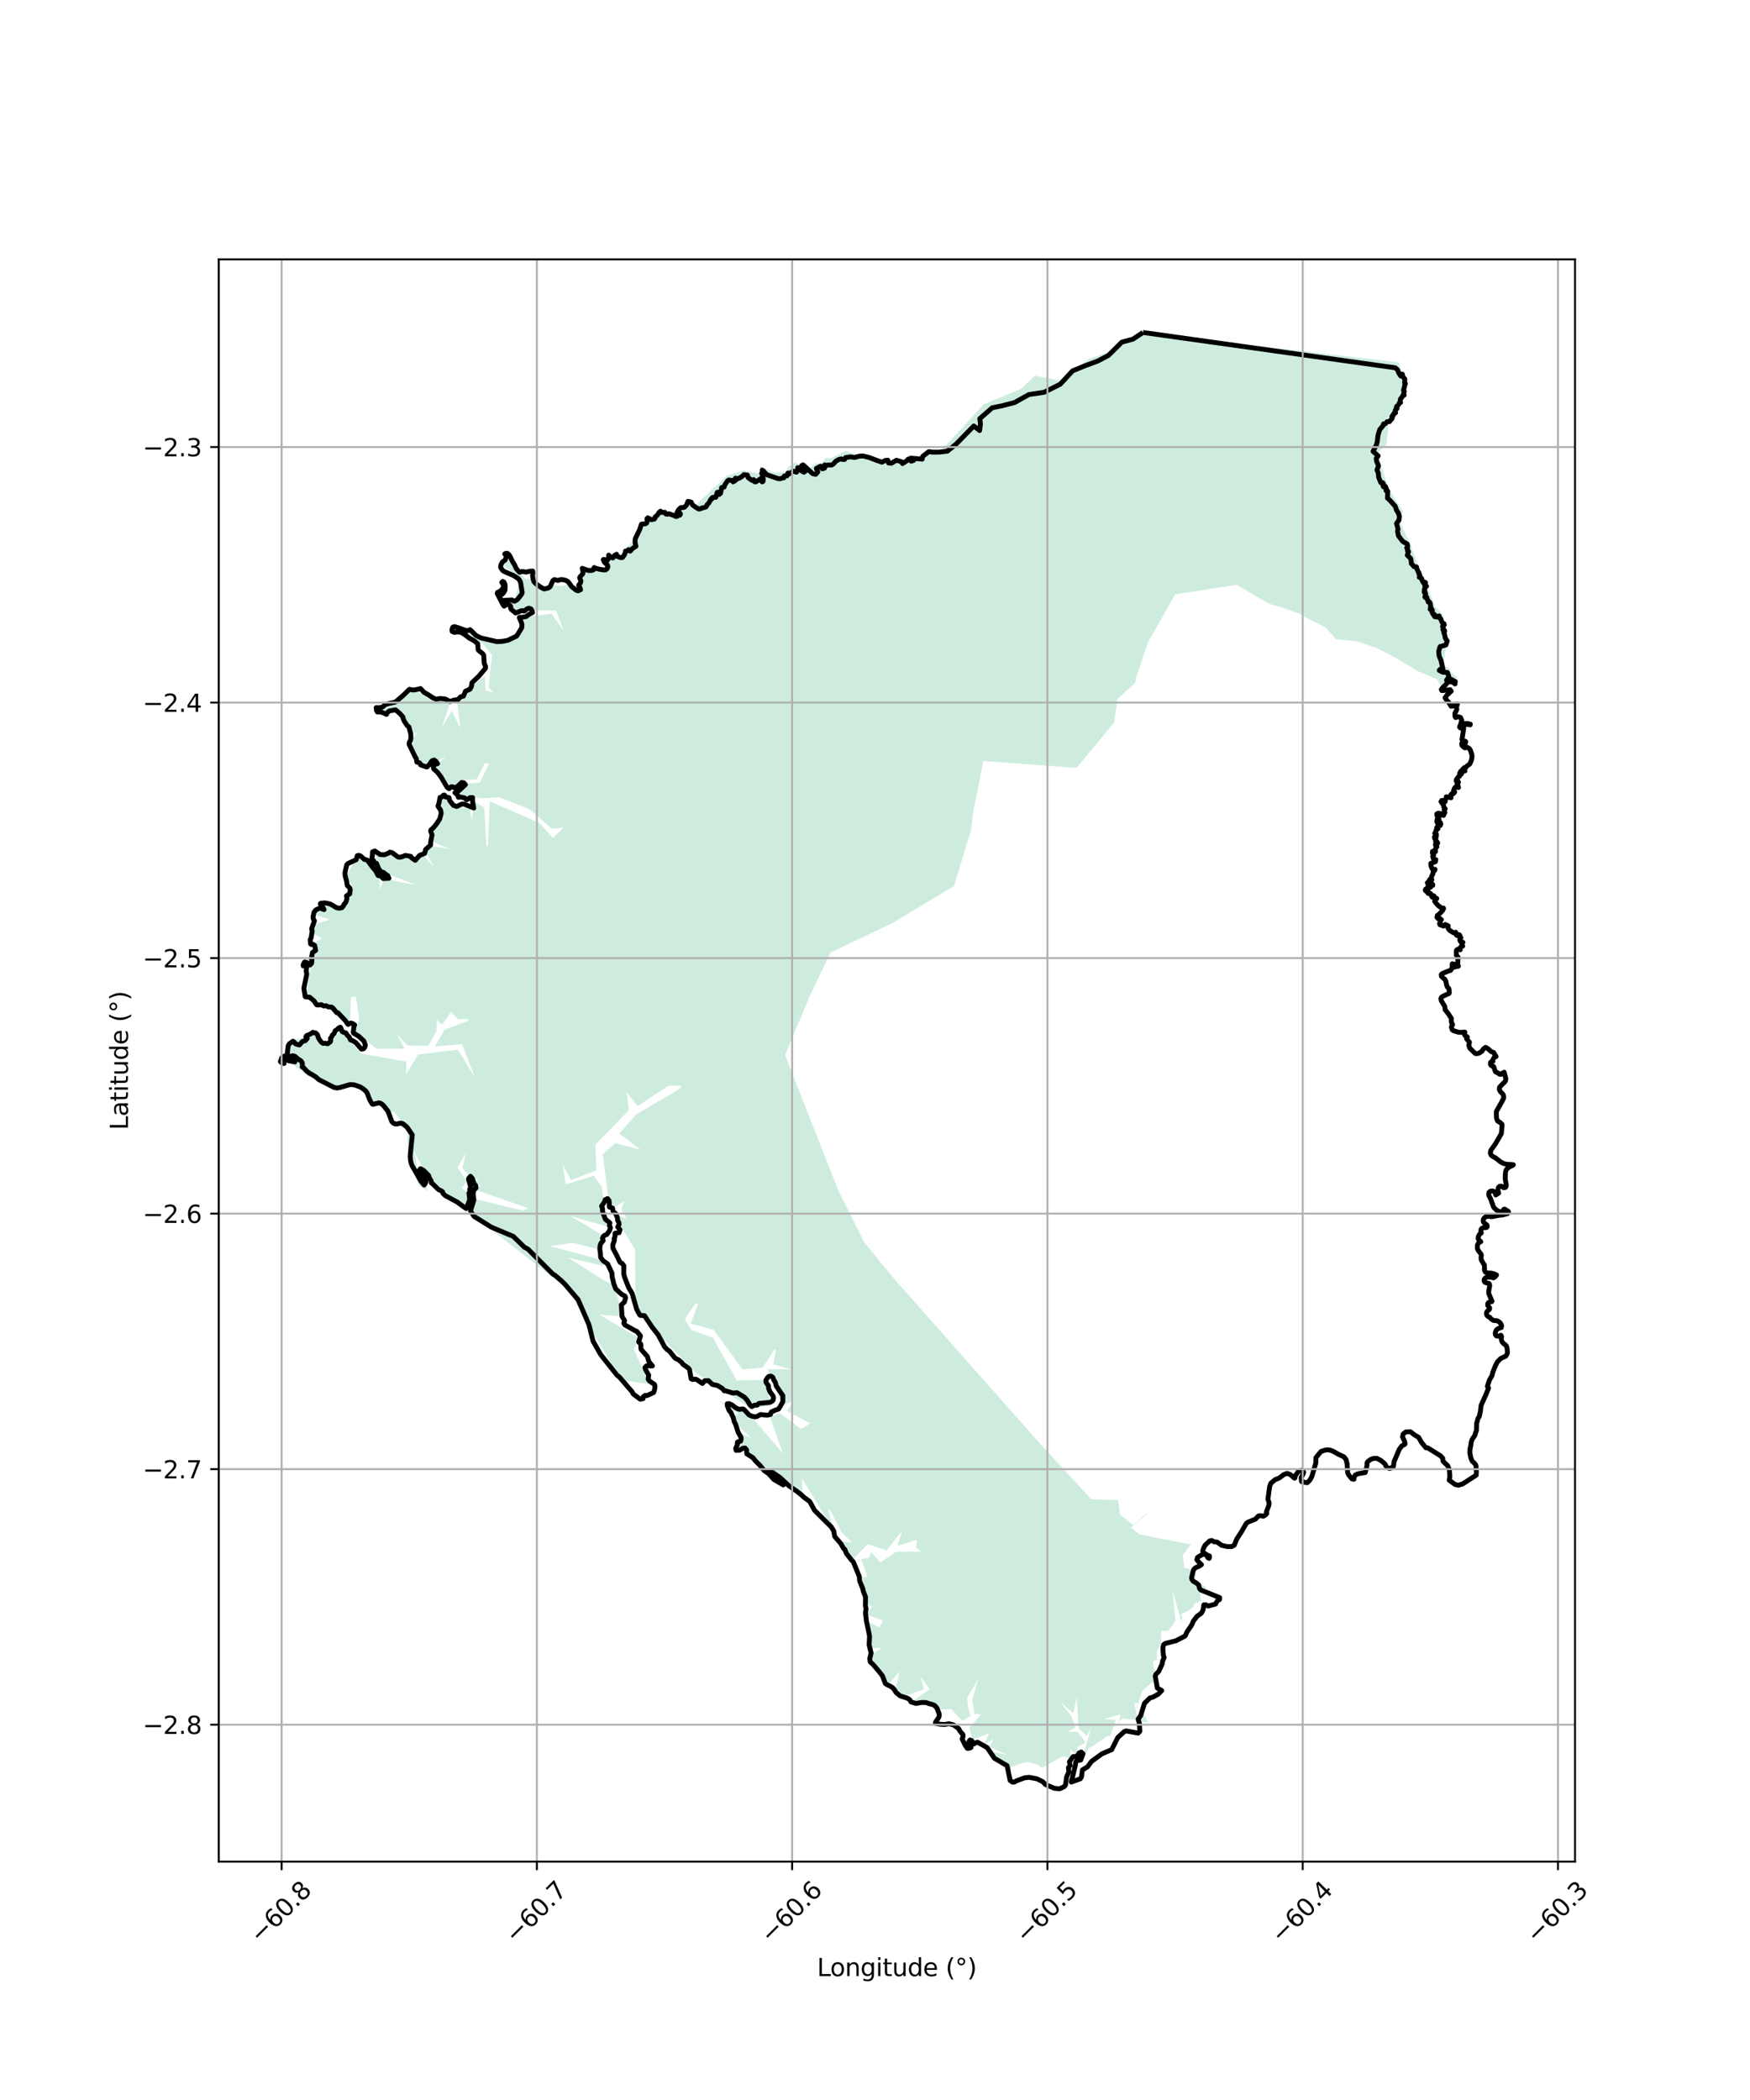 <?xml version="1.0" encoding="utf-8" standalone="no"?>
<!DOCTYPE svg PUBLIC "-//W3C//DTD SVG 1.1//EN"
  "http://www.w3.org/Graphics/SVG/1.1/DTD/svg11.dtd">
<svg xmlns:xlink="http://www.w3.org/1999/xlink" width="720pt" height="864pt" viewBox="0 0 720 864" xmlns="http://www.w3.org/2000/svg" version="1.1">
 <defs>
  <style type="text/css">*{stroke-linejoin: round; stroke-linecap: butt}</style>
 </defs>
 <g id="figure_1">
  <g id="patch_1">
   <path d="M 0 864 
L 720 864 
L 720 0 
L 0 0 
z
" style="fill: #ffffff"/>
  </g>
  <g id="axes_1">
   <g id="patch_2">
    <path d="M 90 765.919 
L 648 765.919 
L 648 106.721 
L 90 106.721 
z
" style="fill: #ffffff"/>
   </g>
   <g id="PatchCollection_1">
    <path d="M 415.81 730.688 
L 414.492 726.359 
L 407.261 720.436 
L 414.483 722.07 
L 407.094 718.745 
L 408.81 715.607 
L 404.877 717.677 
L 407 713.095 
L 400.074 715.749 
L 398.817 710.935 
L 403.591 705.321 
L 400.903 705.129 
L 399.973 699.527 
L 402.512 690.754 
L 397.873 698.477 
L 398.267 702.263 
L 399.331 705.923 
L 395.992 708.106 
L 391.356 703.167 
L 386.952 703.277 
L 381.341 700.669 
L 374.434 700.583 
L 382.531 695.025 
L 378.668 689.729 
L 380.128 695.03 
L 372.527 697.665 
L 368.318 695.458 
L 370.104 687.697 
L 365.236 693.452 
L 357.779 681.375 
L 362.577 678.04 
L 357.472 678.051 
L 357.651 667.472 
L 361.859 669.579 
L 363.255 666.755 
L 356.125 664.115 
L 358.825 661.059 
L 355.833 659.617 
L 354.911 648.94 
L 356.912 648.634 
L 354.268 641.438 
L 357.597 640.875 
L 358.393 638.455 
L 362.205 642.88 
L 368.702 638.434 
L 378.771 638.372 
L 378.49 637.877 
L 376.833 636.685 
L 377.304 633.922 
L 376.813 633.638 
L 369.198 636.015 
L 371.187 629.765 
L 364.798 637.938 
L 356.986 635.335 
L 350.772 641.654 
L 345.172 634.049 
L 350.313 634.695 
L 349.985 634.066 
L 346.166 630.319 
L 341.39 621.008 
L 340.85 621.179 
L 342.863 629.277 
L 329.907 608.288 
L 330.322 615.742 
L 316.486 603.68 
L 315.894 607.913 
L 306.763 596.143 
L 302.659 596.251 
L 303.646 589.096 
L 309.056 591.604 
L 300.633 583.661 
L 303.632 581.64 
L 295.614 576.316 
L 308.336 581.833 
L 322.08 598.027 
L 316.846 583.025 
L 320.847 581.405 
L 329.667 587.937 
L 333.366 585.612 
L 323.734 580.547 
L 326.442 576.457 
L 321.841 578.078 
L 315.707 563.381 
L 325.316 563.362 
L 318.106 561.361 
L 319.228 555.433 
L 318.77 555.039 
L 313.804 562.679 
L 305.498 563.401 
L 293.557 547.102 
L 284.144 544.601 
L 287.273 536.427 
L 286.13 536.235 
L 281.738 542.691 
L 284.349 547.12 
L 293.263 550.327 
L 303.105 567.939 
L 314.815 567.715 
L 317.238 578.39 
L 308.832 579.313 
L 286.585 565.15 
L 261.514 539.304 
L 261.267 514.116 
L 252.432 499.624 
L 257.94 501.427 
L 255.632 497.703 
L 256.826 494.175 
L 251.228 497.812 
L 250.115 491.366 
L 247.983 474.846 
L 253.18 470.302 
L 263.594 473.104 
L 254.774 466.37 
L 261.765 458.498 
L 279.641 448.006 
L 280.317 446.973 
L 279.801 446.581 
L 274.945 446.788 
L 262.36 455.071 
L 257.846 449.437 
L 258.66 456.892 
L 244.974 470.922 
L 245.393 481.501 
L 234.891 485.55 
L 231.502 479.091 
L 232.793 487.267 
L 244.296 483.719 
L 247.608 488.348 
L 249.739 504.666 
L 234.618 500.261 
L 247.543 507.995 
L 246.754 514.143 
L 235.639 511.343 
L 226.133 512.67 
L 247.963 518.473 
L 248.368 520.891 
L 233.648 517.392 
L 247.276 526.031 
L 252.687 528.943 
L 256.414 541.631 
L 246.703 540.944 
L 262.836 550.586 
L 260.743 555.023 
L 267.222 569.497 
L 255.361 567.729 
L 233.572 530.389 
L 194.481 499.932 
L 193.231 498.189 
L 194.608 493.134 
L 215.132 498.038 
L 217.318 497.096 
L 196.036 489.669 
L 197.698 487.822 
L 195.441 486.949 
L 196.749 484.816 
L 194.48 485.581 
L 190.283 480.566 
L 191.786 474.322 
L 188.214 480.316 
L 192.008 485.991 
L 189.995 488.735 
L 192.673 491.064 
L 191.684 497.795 
L 176.44 485.415 
L 170.521 474.017 
L 171.896 481.886 
L 176.108 490.093 
L 172.247 487.704 
L 167.959 476.088 
L 167.482 465.021 
L 163.385 462.82 
L 164.679 460.609 
L 161.977 457.2 
L 159.485 459.112 
L 155.662 454.249 
L 146.165 447.037 
L 138.602 447.58 
L 126.39 442.526 
L 116.061 434.498 
L 120.767 427.904 
L 130.273 425.524 
L 134.555 430.298 
L 140.314 423.733 
L 148.505 433.444 
L 167.156 436.797 
L 167.144 441.838 
L 172.114 433.839 
L 188.349 431.868 
L 195.374 443.249 
L 190.132 429.595 
L 178.945 430.56 
L 182.886 423.656 
L 192.599 419.951 
L 192.287 419.242 
L 188.595 419.35 
L 185.981 416.753 
L 185.605 416.326 
L 181.81 421.592 
L 179.632 419.634 
L 179.635 424.186 
L 176.192 430.308 
L 167.723 430.156 
L 163.315 425.655 
L 166.48 431.494 
L 154.857 431.515 
L 145.369 423.658 
L 147.853 419.646 
L 146.425 409.879 
L 144.35 410.3 
L 143.953 421.239 
L 126.142 409.393 
L 128.915 388.127 
L 132.494 386.094 
L 128.46 383.849 
L 129.126 380.471 
L 135.616 378.321 
L 130.015 376.416 
L 132.755 371.477 
L 139.475 373.573 
L 145.006 364.453 
L 142.258 360.961 
L 147.095 351.613 
L 151.443 353.008 
L 156.086 361.639 
L 156.428 366.006 
L 157.852 361.636 
L 171.074 364.061 
L 156.51 358.375 
L 154.016 350.844 
L 161.462 351.552 
L 169.911 353.649 
L 171.203 355.423 
L 171.104 353.359 
L 174.442 352.139 
L 178.611 356.79 
L 175.043 350.18 
L 177.053 348.084 
L 185.043 349.286 
L 177.654 346.26 
L 177.489 341.659 
L 181.281 336.648 
L 181.74 327.348 
L 188.149 332.106 
L 193.423 332.398 
L 193.955 337.317 
L 195.224 329.759 
L 199.244 332.315 
L 200.118 348.099 
L 200.77 348.004 
L 201.484 329.651 
L 222.022 338.642 
L 227.525 344.8 
L 231.828 340.522 
L 227.003 340.919 
L 217.918 332.975 
L 205.363 328.014 
L 198.564 328.421 
L 193.172 327.978 
L 187.005 326.769 
L 192.051 322.39 
L 197.406 321.974 
L 201.233 314.192 
L 199.364 314.042 
L 196.242 320.655 
L 190.482 320.918 
L 186.748 324.482 
L 178.447 315.704 
L 183.532 311.14 
L 175.101 315.728 
L 168.062 306.185 
L 171.541 301.402 
L 168.51 301.966 
L 162.574 291.955 
L 156.78 294.118 
L 154.234 290.829 
L 162.976 288.679 
L 169.099 284.076 
L 185.494 288.579 
L 181.634 299.468 
L 185.938 292.478 
L 189.39 299.455 
L 187.868 287.254 
L 199.546 278.09 
L 199.753 284.167 
L 202.799 284.804 
L 200.978 282.534 
L 202.434 269.458 
L 198.497 264.721 
L 187.238 258.959 
L 191.169 259.299 
L 201.245 263.284 
L 210.676 262.824 
L 214.158 258.79 
L 213.588 254.096 
L 226.942 252.552 
L 231.881 259.456 
L 228.799 251.158 
L 211.292 251.143 
L 207.41 249.057 
L 206.609 247.222 
L 211.668 247.213 
L 214.011 238.066 
L 206.385 231.938 
L 209.178 229.426 
L 216.063 238.161 
L 219.686 238.459 
L 222.016 241.285 
L 225.447 241.973 
L 227.916 240.684 
L 230.807 241.114 
L 234.241 240.315 
L 238.237 242.502 
L 239.245 234.703 
L 243.705 232.903 
L 248.946 233.759 
L 247.508 230.017 
L 255.7 227.889 
L 260.52 222.343 
L 263.421 215.373 
L 265.605 215.289 
L 266.514 212.491 
L 271.198 210.766 
L 277.83 210.769 
L 278.362 209.888 
L 278.349 209.318 
L 284.779 207.271 
L 285.661 208.398 
L 298.952 195.744 
L 305.903 193.528 
L 313.051 195.049 
L 312.665 191.887 
L 318.1 194.37 
L 322.99 194.263 
L 323.419 193.618 
L 324.672 191.73 
L 326.054 191.343 
L 326.923 190.13 
L 329.569 191.481 
L 329.892 189.772 
L 333.258 192.42 
L 335.901 190.575 
L 337.997 190.673 
L 339.736 188.361 
L 341.612 188.598 
L 347.786 185.56 
L 360.923 189.625 
L 375.671 188.726 
L 388.485 184.525 
L 388.546 183.958 
L 404.747 166.311 
L 420.131 159.992 
L 425.718 154.57 
L 436.788 156.782 
L 447.487 147.864 
L 459.335 143.701 
L 469.271 136.684 
L 470.261 136.787 
L 575.67 149.104 
L 575.688 150.027 
L 578.616 159.107 
L 573.035 170.802 
L 570.414 171.938 
L 571.144 176.245 
L 570.456 182.895 
L 567.076 186.136 
L 566.582 186.415 
L 570.423 198.171 
L 570.914 199.365 
L 571.924 202.016 
L 577.21 210.483 
L 575.917 214.515 
L 580.815 225.153 
L 580.784 225.722 
L 590.183 248.645 
L 590.142 249.213 
L 593.697 252.96 
L 595.041 265.256 
L 593.837 273.811 
L 596.541 275.116 
L 596.743 276.324 
L 597.945 277.329 
L 599.777 278.76 
L 594.748 279.451 
L 594.251 281.164 
L 593.42 283.354 
L 591.217 279.453 
L 583.255 276.062 
L 578.342 273.179 
L 573.26 270.126 
L 566.314 266.565 
L 558.182 263.852 
L 549.711 263.004 
L 545.476 258.256 
L 542.765 256.73 
L 538.53 254.695 
L 535.481 252.829 
L 532.601 251.812 
L 527.518 249.947 
L 522.267 248.42 
L 518.031 246.046 
L 508.883 240.62 
L 483.471 244.52 
L 472.224 264.443 
L 467.494 278.649 
L 467.003 280.977 
L 459.877 287.431 
L 458.35 297.281 
L 442.91 315.964 
L 404.564 313.077 
L 400.322 334.476 
L 399.473 341.61 
L 398.116 346.025 
L 392.517 364.538 
L 367.362 379.668 
L 341.738 391.901 
L 333.394 409.264 
L 323.013 434.124 
L 344.892 489.763 
L 355.536 511.072 
L 368.151 526.462 
L 386.679 547.376 
L 426.101 591.966 
L 448.966 616.827 
L 460.004 617.221 
L 460.792 623.14 
L 466.27 627.497 
L 471.466 622.882 
L 471.746 623.052 
L 465.33 628.549 
L 468.955 631.324 
L 489.953 635.45 
L 486.577 639.762 
L 487.288 644.975 
L 491.016 646.16 
L 492.149 647.287 
L 491.616 649.938 
L 495.808 652.644 
L 496.283 654.038 
L 495.513 655.186 
L 493.678 653.883 
L 494.093 658.444 
L 491.134 660.043 
L 491.005 661.154 
L 488.826 662.768 
L 485.808 664.19 
L 486.34 665.197 
L 486.163 667.863 
L 482.487 654.498 
L 482.48 655.068 
L 483.618 666.856 
L 482.849 668.04 
L 480.6 671.002 
L 477.819 671.002 
L 477.582 676.689 
L 475.984 679.414 
L 475.984 682.79 
L 474.327 683.56 
L 475.215 688.18 
L 476.517 689.543 
L 476.399 691.024 
L 473.499 692.564 
L 471.546 694.341 
L 469.889 695.763 
L 468.291 700.975 
L 467.226 700.561 
L 466.753 700.953 
L 467.641 705.455 
L 468.351 706.284 
L 470.54 705.632 
L 471.244 706.189 
L 472.375 708.795 
L 466.694 707.491 
L 461.723 707.077 
L 460.259 708.564 
L 461.176 705.333 
L 454.109 707.288 
L 459.132 707.592 
L 456.943 713.738 
L 457.107 714.007 
L 455.331 714.422 
L 451.563 717.055 
L 451.103 716.606 
L 451.301 717.238 
L 449.65 718.391 
L 447.698 719.398 
L 447.165 720.997 
L 445.944 721.394 
L 448.946 710.768 
L 447.091 714.238 
L 443.73 710.967 
L 443.018 698.264 
L 441.616 704.895 
L 436.301 700.304 
L 440.765 706.071 
L 442.472 710.782 
L 439.308 712.475 
L 443.407 712.56 
L 446.63 716.862 
L 443.255 718.917 
L 443.461 722.578 
L 440.297 719.667 
L 440.525 723.545 
L 437.402 722.554 
L 428.524 727.395 
L 427.281 726.151 
L 423.153 724.997 
L 420.96 725.29 
L 415.843 727.046 
L 415.81 730.688 
" clip-path="url(#pd766931edf)" style="fill: #b3e2cd; fill-opacity: 0.65"/>
   </g>
   <g id="PatchCollection_2">
    <path d="M 470.259 136.787 
L 574.062 151.326 
L 575.021 152.193 
L 575.514 153.498 
L 576.305 154.696 
L 576.848 154.607 
L 576.742 153.972 
L 576.969 153.936 
L 577.182 154.994 
L 577.972 155.91 
L 577.905 157.622 
L 578.238 157.851 
L 578.046 158.134 
L 577.664 159.793 
L 577.42 160.588 
L 577.753 160.993 
L 577.423 162.317 
L 577.721 162.564 
L 577.143 162.776 
L 576.777 163.501 
L 576.217 164.084 
L 576.06 164.808 
L 576.237 165.601 
L 575.694 165.832 
L 575.555 166.291 
L 575.275 166.68 
L 574.628 167.175 
L 574.454 167.81 
L 574.804 168.022 
L 574.07 168.782 
L 573.983 169.241 
L 574.177 169.823 
L 573.476 170.124 
L 573.285 170.777 
L 572.9 170.99 
L 572.638 171.502 
L 572.866 171.731 
L 572.674 172.313 
L 572.114 172.862 
L 571.66 173.48 
L 570.766 173.446 
L 569.979 174.33 
L 569.261 174.367 
L 568.964 175.214 
L 567.676 176.73 
L 566.96 179.018 
L 566.633 181.807 
L 566.302 182.979 
L 564.923 185.714 
L 567.015 187.564 
L 566.207 188.632 
L 566.365 189.762 
L 567.147 191.58 
L 566.527 193.369 
L 567.059 194.623 
L 567.218 196.411 
L 568.095 198.542 
L 568.874 198.603 
L 569.124 198.948 
L 568.875 199.356 
L 569.188 200.297 
L 569.719 200.516 
L 569.967 200.107 
L 570.436 201.204 
L 570.251 201.863 
L 570.936 202.05 
L 570.848 204.937 
L 571.785 205.782 
L 574.032 208.287 
L 574.565 209.918 
L 575.346 211.108 
L 575.754 212.488 
L 575.601 213.963 
L 574.575 215.345 
L 575.203 217.728 
L 574.983 218.505 
L 575.355 220.427 
L 577.147 222.771 
L 578.989 223.826 
L 579.183 224.743 
L 578.764 225.397 
L 579.168 225.943 
L 579.029 226.526 
L 579.503 226.913 
L 578.998 228.432 
L 580.385 229.753 
L 580.597 230.705 
L 580.669 231.905 
L 581.248 232.468 
L 581.688 233.085 
L 582.792 233.277 
L 582.846 233.859 
L 583.497 235.27 
L 583.848 235.71 
L 583.726 236.011 
L 584.165 236.627 
L 583.939 237.51 
L 584.886 237.967 
L 585.046 238.69 
L 585.608 239.713 
L 586.151 239.482 
L 586.485 239.693 
L 586.171 240.911 
L 586.295 241.264 
L 586.908 241.175 
L 586.295 241.529 
L 586.209 242.147 
L 585.982 242.676 
L 586.193 243.047 
L 585.949 243.612 
L 586.405 243.928 
L 586.564 244.387 
L 586.372 244.811 
L 586.425 245.181 
L 586.233 245.64 
L 586.531 245.905 
L 586.987 245.71 
L 587.639 247.72 
L 588.147 247.701 
L 588.464 248.442 
L 588.624 249.553 
L 588.398 250.665 
L 588.819 250.859 
L 588.976 250.488 
L 589.345 251.175 
L 589.172 251.934 
L 589.646 252.798 
L 590.12 252.78 
L 590.225 253.062 
L 590.174 253.644 
L 590.735 253.82 
L 591.243 253.854 
L 591.33 253.501 
L 591.856 253.694 
L 592.101 253.411 
L 592.155 254.117 
L 592.787 254.627 
L 593.228 255.932 
L 593.772 256.531 
L 594.088 256.583 
L 594.229 257.077 
L 593.791 257.166 
L 593.494 257.732 
L 593.775 258.155 
L 593.653 258.578 
L 593.672 259.072 
L 594.005 259.372 
L 594.286 259.301 
L 594.392 259.706 
L 593.954 259.831 
L 594.007 260.219 
L 594.347 261.036 
L 594.625 262.529 
L 595.416 263.71 
L 594.893 265.352 
L 592.493 266.027 
L 591.901 268.005 
L 592.098 269.875 
L 592.887 271.751 
L 593.67 275.302 
L 592.592 275.331 
L 592.133 275.795 
L 593.528 276.56 
L 595.5 276.688 
L 596.134 278.473 
L 595.177 279.799 
L 595.296 280.368 
L 596.032 280.287 
L 596.977 279.464 
L 598.74 280.387 
L 598.624 281.38 
L 597.808 280.733 
L 596.756 280.484 
L 595.678 280.645 
L 594.786 281.745 
L 593.592 282.872 
L 592.989 283.681 
L 593.214 284.13 
L 594.678 284.019 
L 596.591 283.753 
L 597.079 284.361 
L 595.268 286.032 
L 594.534 287.079 
L 595.193 288.083 
L 596.115 289.048 
L 596.999 290.568 
L 598.024 290.487 
L 598.942 289.81 
L 599.639 289.676 
L 599.247 290.789 
L 599.354 291.94 
L 598.582 293.503 
L 598.624 294.787 
L 598.9 295.209 
L 599.859 294.864 
L 600.869 295.147 
L 601.413 296.316 
L 600.943 297.985 
L 600.498 299.11 
L 600.894 299.533 
L 601.707 298.79 
L 602.507 297.717 
L 603.887 297.714 
L 604.939 297.95 
L 604.9 298.215 
L 603.901 298.032 
L 602.941 298.126 
L 602.206 298.432 
L 602.156 299.994 
L 601.508 304.31 
L 601.824 304.904 
L 602.797 304.929 
L 603.06 305.167 
L 602.864 305.789 
L 601.957 305.553 
L 601.419 305.885 
L 601.459 306.612 
L 602.131 307.339 
L 602.763 307.695 
L 603.722 307.481 
L 604.564 308.036 
L 605.026 308.789 
L 605.476 310.231 
L 605.661 311.13 
L 605.349 312.904 
L 604.726 314.309 
L 603.487 315.224 
L 602.924 315.966 
L 602.437 315.835 
L 602.201 316.087 
L 602.57 316.589 
L 602.729 317.184 
L 602.281 316.801 
L 601.611 316.683 
L 601.283 317.213 
L 600.876 317.426 
L 601.403 318.219 
L 601.233 318.524 
L 600.838 318.061 
L 600.522 318.181 
L 600.512 319.359 
L 600.157 319.465 
L 599.213 320.672 
L 599.135 321.36 
L 599.504 321.545 
L 599.872 321.478 
L 600.043 321.874 
L 599.44 322.802 
L 599.52 323.252 
L 599.902 323.344 
L 600.047 324.005 
L 599.272 323.874 
L 598.628 323.981 
L 598.248 324.697 
L 597.987 325.597 
L 598.106 325.941 
L 598.5 325.834 
L 598.356 326.126 
L 597.857 326.603 
L 597.318 326.565 
L 596.925 326.976 
L 597.07 327.425 
L 596.848 327.836 
L 596.954 328.233 
L 595.463 327.883 
L 595.034 327.813 
L 594.969 328.462 
L 594.668 328.939 
L 594.63 329.707 
L 594.381 329.959 
L 593.775 329.351 
L 593.144 329.339 
L 592.882 329.803 
L 593.963 331.415 
L 594.017 332.037 
L 594.596 332.751 
L 594.176 333.043 
L 594.243 333.572 
L 594.468 334.22 
L 593.905 335.491 
L 592.998 335.308 
L 592.681 334.713 
L 591.708 334.569 
L 591.157 334.848 
L 591.211 335.576 
L 591.751 336.369 
L 592.015 337.004 
L 591.449 336.767 
L 591.253 337.125 
L 591.163 338.025 
L 591.414 338.62 
L 592.15 338.579 
L 592.583 338.366 
L 592.808 339.001 
L 592.572 339.636 
L 591.954 339.188 
L 591.626 339.466 
L 591.482 340.022 
L 591.076 340.592 
L 591.602 340.975 
L 590.854 341.585 
L 590.741 342.262 
L 590.291 342.83 
L 590.989 343.266 
L 590.912 344.298 
L 590.491 344.127 
L 590.15 344.379 
L 590.283 345.001 
L 590.757 345.371 
L 590.667 346.443 
L 591.075 346.654 
L 591.232 346.336 
L 591.522 346.864 
L 590.616 347.29 
L 590.59 347.7 
L 591.103 347.937 
L 591.183 348.361 
L 590.829 348.798 
L 590.528 349.407 
L 590.609 350.36 
L 589.833 350.137 
L 589.36 350.31 
L 589.348 350.971 
L 589.875 351.831 
L 589.456 352.374 
L 589.721 353.274 
L 590.247 353.643 
L 590.747 353.655 
L 590.591 354.516 
L 588.677 355.233 
L 588.701 356.028 
L 589.084 357.192 
L 589.651 358.012 
L 590.413 357.666 
L 590.282 358.103 
L 589.652 358.634 
L 589.536 359.534 
L 589.09 360.382 
L 588.869 361.203 
L 589.094 361.983 
L 588.686 361.666 
L 588.2 361.866 
L 587.833 362.727 
L 587.243 363.244 
L 587.874 363.534 
L 588.847 363.307 
L 589.465 363.888 
L 589.493 364.259 
L 588.98 364.193 
L 588.612 364.565 
L 588.561 365.041 
L 588.206 364.896 
L 587.705 364.553 
L 587.43 364.779 
L 587.536 365.348 
L 587.524 365.983 
L 587.116 365.772 
L 586.551 365.786 
L 586.381 366.276 
L 586.776 366.699 
L 587.184 366.923 
L 587.567 367.558 
L 588.197 367.424 
L 588.592 367.648 
L 588.962 368.68 
L 589.239 369.09 
L 589.803 368.506 
L 590.04 368.717 
L 589.91 369.379 
L 590.279 369.736 
L 591.091 369.591 
L 591.103 369.759 
L 590.76 369.866 
L 590.352 370.298 
L 590.259 370.79 
L 590.66 371.362 
L 591.666 372.534 
L 593.079 373.585 
L 593.854 373.603 
L 593.931 373.821 
L 593.434 374.732 
L 592.044 376.187 
L 591.358 376.668 
L 591.208 377.37 
L 591.669 377.975 
L 592.547 377.983 
L 593.025 378.404 
L 592.984 378.425 
L 592.54 378.794 
L 592.558 379.451 
L 592.256 379.964 
L 592.437 380.461 
L 592.844 380.662 
L 593.231 380.646 
L 593.501 380.876 
L 593.906 381.015 
L 594.353 380.77 
L 594.597 380.352 
L 595.862 380.94 
L 595.692 381.448 
L 595.758 381.807 
L 596.064 382.349 
L 596.47 382.809 
L 598.073 383.801 
L 598.638 383.829 
L 598.927 383.547 
L 599.091 384.557 
L 599.388 384.856 
L 599.909 384.927 
L 600.294 384.559 
L 600.442 384.631 
L 600.754 385.137 
L 600.759 385.668 
L 601.073 385.93 
L 600.928 385.979 
L 600.659 386.273 
L 600.584 386.681 
L 600.824 387.286 
L 601.126 387.615 
L 601.437 387.733 
L 601.888 387.711 
L 601.719 387.874 
L 601.499 388.355 
L 601.538 388.897 
L 601.787 389.271 
L 601.18 389.425 
L 600.894 389.709 
L 600.779 390.069 
L 600.786 390.791 
L 600.267 390.49 
L 599.853 390.518 
L 599.383 390.796 
L 599.185 391.141 
L 599.155 392.965 
L 599.876 393.76 
L 599.733 396.998 
L 600.04 397.502 
L 599.959 397.543 
L 599.599 397.624 
L 598.947 397.644 
L 598.49 397.916 
L 598.528 397.255 
L 598.367 396.691 
L 597.514 396.529 
L 597.412 398.349 
L 596.774 399.268 
L 596.594 399.344 
L 596.106 399.434 
L 593.42 400.527 
L 592.964 400.975 
L 593.048 401.689 
L 593.764 402.4 
L 594.47 402.908 
L 594.815 403.579 
L 595.206 405.44 
L 595.531 406.146 
L 596.074 406.687 
L 596.176 406.969 
L 596.295 408.434 
L 596.184 408.736 
L 593.924 409.753 
L 593.077 410.293 
L 592.819 410.855 
L 592.999 411.737 
L 594.43 414.09 
L 594.581 415.434 
L 595.961 417.204 
L 597.127 418.985 
L 597.086 420.272 
L 597.27 420.882 
L 597.644 421.575 
L 597.303 422.08 
L 597.133 422.615 
L 597.506 423.712 
L 598.124 424.098 
L 600.121 424.708 
L 601.044 424.738 
L 602.698 424.643 
L 602.698 424.682 
L 602.428 425.439 
L 602.733 426.022 
L 603.71 426.644 
L 603.385 427.386 
L 604.585 428.775 
L 604.316 430.049 
L 604.711 431.242 
L 606.927 433.406 
L 607.495 433.523 
L 608.472 433.302 
L 609.62 432.609 
L 610.395 431.48 
L 611.242 430.909 
L 612.16 431.435 
L 613.595 432.719 
L 614.478 432.987 
L 615.531 434.7 
L 614.748 435.022 
L 614.186 436.036 
L 614.248 436.627 
L 613.836 436.654 
L 613.309 437.038 
L 613.179 437.701 
L 613.422 438.3 
L 614.123 438.677 
L 614.382 438.675 
L 614.504 438.791 
L 615.251 440.904 
L 615.511 441.118 
L 616.165 441.372 
L 616.902 441.921 
L 617.595 442.018 
L 618.042 441.517 
L 618.634 441.468 
L 618.862 441.145 
L 619.548 443.861 
L 619.393 444.687 
L 619.092 445.139 
L 617.618 446.565 
L 616.951 447.366 
L 616.897 448.334 
L 617.311 449.13 
L 618.422 450.288 
L 618.555 450.694 
L 618.679 451.432 
L 618.591 451.952 
L 617.838 453.402 
L 615.664 457.254 
L 615.63 458.417 
L 615.702 460.02 
L 616.124 461.197 
L 617.228 461.854 
L 617.906 462.503 
L 618.001 462.819 
L 617.704 466.392 
L 615.283 470.586 
L 613.387 473.266 
L 613.153 474.408 
L 613.573 475.352 
L 614.487 475.983 
L 615.332 476.405 
L 617.284 477.964 
L 618.531 478.655 
L 619.568 478.96 
L 622.623 479.21 
L 622.636 479.23 
L 622.405 479.435 
L 620.758 480.243 
L 619.787 481.135 
L 619.464 481.948 
L 619.312 483.331 
L 619.288 485.09 
L 619.707 487.437 
L 619.63 488.174 
L 619.358 488.527 
L 618.917 488.667 
L 618.603 488.627 
L 617.85 488.073 
L 617.02 488.068 
L 616.508 488.509 
L 616.286 489.437 
L 616.364 490.103 
L 616.598 490.887 
L 616.266 491.066 
L 615.42 491.649 
L 615.389 491.6 
L 615.119 490.703 
L 614.585 490.171 
L 614.054 490.001 
L 613.31 490.06 
L 612.613 490.561 
L 612.496 491.348 
L 612.627 492.024 
L 613.279 493.204 
L 614.436 496.508 
L 614.7 496.893 
L 615.694 497.848 
L 616.588 498.368 
L 617.683 498.643 
L 618.285 498.361 
L 618.672 497.575 
L 619.04 497.459 
L 619.8 497.932 
L 620.591 498.435 
L 620.664 498.631 
L 620.406 499.2 
L 620.047 499.377 
L 618.381 499.836 
L 616.752 500.019 
L 613.782 500.581 
L 612.277 500.402 
L 611.196 500.647 
L 610.501 501.285 
L 610.257 501.796 
L 610.265 502.558 
L 610.528 503.084 
L 611.781 504.012 
L 611.879 504.664 
L 611.67 504.974 
L 611.162 505.122 
L 610.446 505.098 
L 609.939 505.229 
L 609.482 505.582 
L 609.25 506.168 
L 609.447 507.284 
L 608.902 507.616 
L 608.596 508.007 
L 608.223 508.8 
L 608.166 509.55 
L 608.408 510.086 
L 609.238 510.859 
L 609.223 510.875 
L 608.756 511.095 
L 608.233 511.518 
L 607.865 512.231 
L 607.836 513.676 
L 608.196 514.504 
L 609.311 515.923 
L 609.478 516.466 
L 609.33 517.51 
L 609.449 518.399 
L 610.746 520.57 
L 610.761 522.615 
L 611.09 523.319 
L 611.581 523.648 
L 612.253 523.757 
L 613.15 523.752 
L 614.504 524.023 
L 615.695 524.531 
L 615.709 524.576 
L 615.156 525.288 
L 614.53 525.735 
L 614.337 525.715 
L 613.631 525.506 
L 611.913 525.498 
L 611.188 525.72 
L 610.665 526.328 
L 610.599 526.971 
L 610.889 527.552 
L 611.415 527.777 
L 612.624 528.059 
L 612.839 528.443 
L 612.902 529.04 
L 612.681 530.202 
L 612.503 531.161 
L 612.514 532.217 
L 613.843 535.308 
L 613.716 535.545 
L 613.143 535.635 
L 612.451 535.874 
L 612.081 536.4 
L 612.091 537.07 
L 612.873 538.072 
L 612.842 538.592 
L 612.609 538.905 
L 612.029 539.333 
L 611.712 539.752 
L 611.587 540.281 
L 611.685 541.041 
L 612.181 541.636 
L 612.976 542.01 
L 613.403 542.575 
L 614.271 543.182 
L 614.931 543.346 
L 615.64 543.343 
L 616.211 543.517 
L 616.747 543.839 
L 617.208 544.264 
L 617.638 544.943 
L 617.804 545.49 
L 617.652 546.209 
L 616.88 546.426 
L 616.119 546.764 
L 615.617 547.245 
L 615.19 548.325 
L 615.244 549.059 
L 615.61 549.606 
L 616.213 549.755 
L 616.726 549.674 
L 617.478 549.354 
L 617.57 549.408 
L 617.787 549.865 
L 617.683 550.565 
L 617.707 551.214 
L 617.897 551.875 
L 618.294 552.439 
L 619.636 553.609 
L 619.859 554.009 
L 620.049 554.635 
L 620.218 556.504 
L 620.06 557.093 
L 619.488 557.969 
L 617.424 558.933 
L 616.043 560.344 
L 615.193 562.055 
L 614.156 564.658 
L 613.83 566.036 
L 612.827 567.724 
L 611.951 570.371 
L 612.432 571.091 
L 611.351 573.798 
L 609.386 578.123 
L 609.051 580.845 
L 608.569 582.927 
L 608.137 583.444 
L 607.51 585.701 
L 607.451 588.585 
L 607.049 589.564 
L 606.815 590.552 
L 605.715 592.138 
L 605.47 592.711 
L 605.28 593.468 
L 605.091 594.894 
L 604.807 596.138 
L 604.751 597.852 
L 605.161 599.896 
L 605.664 601.106 
L 606.594 601.98 
L 607.154 602.695 
L 607.331 603.36 
L 607.252 604.32 
L 607.427 605.412 
L 607.349 606.929 
L 601.74 610.544 
L 599.992 611.073 
L 598.673 610.765 
L 596.257 608.992 
L 596.493 607.653 
L 596.324 604.64 
L 595.593 603.013 
L 593.709 601.199 
L 593.574 599.965 
L 592.74 599.012 
L 587.389 595.674 
L 586.643 595.648 
L 584.787 593.352 
L 583.683 591.38 
L 582.072 590.42 
L 580.242 589.037 
L 578.373 589.157 
L 577.304 589.99 
L 577.045 591.178 
L 577.948 593.193 
L 578.063 594.049 
L 577.95 594.244 
L 576.718 594.903 
L 575.684 596.341 
L 574.035 600.25 
L 573.566 601.299 
L 573.305 603.289 
L 572.181 604.029 
L 571.743 604.163 
L 570.676 603.775 
L 570.399 603.435 
L 569.744 602.23 
L 568.134 600.871 
L 566.565 600.033 
L 565.311 599.99 
L 563.969 600.424 
L 562.679 601.385 
L 562.414 601.901 
L 562.428 603.017 
L 561.686 605.864 
L 561.667 605.84 
L 558.826 606.327 
L 557.631 606.832 
L 557.138 607.657 
L 557.023 608.623 
L 556.253 608.483 
L 554.99 606.981 
L 554.475 605.975 
L 554.229 602.231 
L 553.807 600.511 
L 552.903 599.365 
L 550.516 598.259 
L 548.605 597.15 
L 547.333 596.655 
L 546.13 596.483 
L 544.944 596.687 
L 543.478 597.189 
L 541.422 599.711 
L 541.347 601.988 
L 539.768 607.359 
L 539.139 608.623 
L 538.571 609.351 
L 537.9 609.993 
L 537.576 610.027 
L 535.577 609.607 
L 535.459 609.413 
L 535.325 607.934 
L 536.118 606.505 
L 536.365 605.645 
L 535.621 604.882 
L 534.156 605.433 
L 533.006 607.043 
L 532.695 608.162 
L 532.542 608.127 
L 530.796 606.63 
L 529.477 606.194 
L 528.178 606.694 
L 526.341 608.081 
L 525.371 608.523 
L 524.738 608.674 
L 522.815 610.31 
L 522.374 611.585 
L 521.661 616.805 
L 522.179 618.411 
L 522.046 619.368 
L 520.996 622.115 
L 521.188 622.658 
L 520.731 623.239 
L 519.783 623.827 
L 518.432 623.566 
L 517.729 623.741 
L 516.521 625.011 
L 513.319 626.314 
L 512.748 626.785 
L 510.724 630.298 
L 508.803 633.26 
L 507.837 635.732 
L 506.693 636.317 
L 504.739 636.286 
L 502.65 635.788 
L 500.736 634.46 
L 499.576 634.347 
L 498.516 633.802 
L 497.699 633.972 
L 495.854 635.693 
L 495.245 636.81 
L 494.813 638.137 
L 495.244 638.873 
L 496.831 639.871 
L 497.595 640.154 
L 497.614 640.813 
L 497.445 641.161 
L 496.999 640.915 
L 496.408 639.936 
L 495.706 639.491 
L 494.935 639.516 
L 493.751 640.073 
L 492.644 640.824 
L 492.438 641.745 
L 493.341 642.817 
L 494.316 643.729 
L 493.517 644.301 
L 491.891 645.011 
L 491.331 645.501 
L 490.965 646.142 
L 490.228 649.183 
L 490.454 649.936 
L 490.915 650.535 
L 492.434 651.439 
L 493.119 652.076 
L 493.56 653.64 
L 494.135 654.209 
L 501.801 657.305 
L 501.728 658.123 
L 501.169 658.401 
L 500.749 658.77 
L 500.098 659.964 
L 497.098 660.773 
L 496.228 660.292 
L 495.29 660.304 
L 494.994 662.323 
L 494.282 663.704 
L 492.447 665.021 
L 490.998 666.953 
L 490.31 668.535 
L 488.363 671.419 
L 487.68 672.956 
L 487.378 673.201 
L 483.88 675.034 
L 479.399 676.186 
L 478.752 676.653 
L 478.421 678.04 
L 478.655 681.03 
L 478.968 681.951 
L 478.323 683.437 
L 478.146 684.583 
L 476.78 687.609 
L 475.584 688.859 
L 475.299 689.6 
L 476.138 694.498 
L 477.979 695.541 
L 476.518 697.045 
L 474.25 698.286 
L 473.084 698.594 
L 470.848 700.83 
L 469.326 705.818 
L 468.262 707.299 
L 468.787 709.112 
L 468.954 712.313 
L 468.287 713.053 
L 463.321 712.168 
L 462.557 712.424 
L 459.88 714.884 
L 457.374 719.86 
L 453.378 721.57 
L 449.11 724.682 
L 447.423 726.954 
L 445.358 728.165 
L 444.92 731.15 
L 444.451 731.861 
L 440.759 733.2 
L 442.466 726.112 
L 442.559 725.119 
L 442.933 724.472 
L 444.625 724.134 
L 445.604 721.547 
L 444.844 720.849 
L 443.939 721.253 
L 443.131 722.646 
L 441.535 722.712 
L 439.992 724.845 
L 440.288 726.355 
L 439.587 727.237 
L 439.749 728.966 
L 438.845 731.053 
L 438.394 734.359 
L 437.844 735.082 
L 435.974 735.956 
L 433.838 735.777 
L 430.201 734.25 
L 428.967 733.003 
L 426.726 731.883 
L 423.425 731.245 
L 421.475 731.472 
L 418.507 732.564 
L 417.196 733.223 
L 416.606 733.237 
L 415.596 732.526 
L 414.339 726.451 
L 409.127 723.392 
L 406.124 718.979 
L 402.17 716.795 
L 401.339 717.027 
L 400.61 717.562 
L 400.036 717.134 
L 399.872 716.809 
L 399.83 716.179 
L 399.084 715.901 
L 398.59 716.596 
L 398.528 717.839 
L 398.812 718.599 
L 399.493 718.986 
L 399.233 719.138 
L 398.234 719.381 
L 397.934 719.282 
L 397.067 717.948 
L 395.872 715.496 
L 396.215 714.485 
L 396.203 713.668 
L 394.965 712.254 
L 394.403 711.179 
L 392.296 709.675 
L 390.433 709.191 
L 388.698 709.503 
L 386.942 709.415 
L 384.897 709.078 
L 384.834 708.889 
L 384.929 708.515 
L 386.242 706.564 
L 386.427 705.849 
L 386.389 705.123 
L 385.476 702.745 
L 384.609 701.76 
L 383.983 701.394 
L 382.209 700.92 
L 381.043 700.479 
L 379.112 700.453 
L 376.825 700.853 
L 374.809 700.235 
L 374.302 699.357 
L 373.718 698.902 
L 373.101 698.62 
L 370.374 697.739 
L 368.646 696.33 
L 368.085 695.341 
L 367.253 694.365 
L 366.171 693.686 
L 365.085 693.2 
L 364.254 692.655 
L 363.072 689.511 
L 361.582 687.604 
L 359.271 684.876 
L 358.106 683.837 
L 357.965 683.407 
L 357.845 682.404 
L 358.402 680.111 
L 357.588 676.782 
L 357.751 673.288 
L 357.667 672.651 
L 356.463 666.9 
L 356.086 663.513 
L 356.332 661.744 
L 356.044 660.562 
L 356.103 657.018 
L 355.223 654.809 
L 354.972 653.645 
L 353.679 650.418 
L 353.557 648.684 
L 351.078 642.605 
L 350.234 641.717 
L 348.219 639.127 
L 347.582 637.454 
L 347.089 637.121 
L 345.976 635.141 
L 343.41 632.131 
L 343.021 629.895 
L 342.052 628.271 
L 335.1 621.36 
L 333.143 617.753 
L 330.899 616.131 
L 329.296 614.672 
L 327.452 613.292 
L 324.672 611.381 
L 320.977 607.948 
L 317.805 605.755 
L 316.281 605.285 
L 317.032 606.736 
L 317.517 607.192 
L 320.261 609.097 
L 322.263 610.931 
L 318.396 608.709 
L 316.263 606.297 
L 314.445 605.086 
L 312.758 602.995 
L 310.81 601.057 
L 309.763 599.728 
L 307.253 598.163 
L 307.156 596.482 
L 306.547 595.766 
L 305.646 595.85 
L 304.352 596.656 
L 302.886 596.729 
L 302.685 595.904 
L 303.361 594.43 
L 303.358 593.398 
L 303.47 593.266 
L 303.902 593.209 
L 304.705 592.932 
L 304.928 592.057 
L 304.862 591.287 
L 303.668 589.252 
L 302.636 585.942 
L 302.098 584.958 
L 301.691 583.298 
L 300.692 581.08 
L 299.934 580.266 
L 299.223 578.236 
L 299.231 577.529 
L 299.94 577.483 
L 301.247 578.078 
L 302.574 579.134 
L 303.67 579.702 
L 304.378 579.83 
L 305.514 579.686 
L 305.873 579.758 
L 306.214 580.008 
L 308.23 582.183 
L 309.415 582.681 
L 310.697 582.956 
L 311.438 582.79 
L 312.86 582 
L 313.271 582.016 
L 315.638 582.261 
L 317.016 581.929 
L 317.327 580.925 
L 319.152 580.117 
L 320.313 579.725 
L 321.258 578.225 
L 322.091 576.622 
L 322.065 574.176 
L 319.393 570.257 
L 318.965 568.707 
L 318.367 567.77 
L 317.939 566.637 
L 317.226 566.173 
L 316.392 566.247 
L 315.805 566.723 
L 315.121 567.895 
L 315.149 568.661 
L 315.501 569.279 
L 316.149 570.044 
L 316.214 570.372 
L 316.159 570.969 
L 316.733 572.529 
L 318.032 574.282 
L 318.254 575.082 
L 318.109 575.948 
L 317.915 576.281 
L 317.609 576.557 
L 316.762 576.966 
L 312.222 577.404 
L 311.513 578.108 
L 310.463 578.129 
L 309.285 578.707 
L 308.624 578.146 
L 307.502 576.227 
L 306.31 574.855 
L 303.249 573.003 
L 301.545 573.135 
L 298.366 572.185 
L 297.997 572.248 
L 297.162 571.227 
L 295.146 570.017 
L 293.068 569.59 
L 291.466 568.027 
L 289.954 568.058 
L 289.02 569.175 
L 288.89 569.14 
L 286.611 567.561 
L 285.903 567.429 
L 284.928 567.558 
L 284.344 567.292 
L 283.709 563.499 
L 283.229 562.88 
L 280.957 561.278 
L 280.444 560.545 
L 279.062 559.384 
L 277.992 558.957 
L 277.631 558.645 
L 275.46 555.914 
L 274.51 555.28 
L 273.419 554.097 
L 270.816 549.219 
L 268.385 546.145 
L 265.146 541.29 
L 263.463 541.202 
L 263.239 541.041 
L 261.951 538.717 
L 260.096 532.19 
L 258.631 529.719 
L 256.992 525.542 
L 256.616 524.139 
L 256.665 520.765 
L 255.944 519.81 
L 255.072 519.302 
L 253.684 516.405 
L 252.238 513.689 
L 252.1 512.258 
L 252.823 510.148 
L 252.667 509.66 
L 253.02 508.739 
L 253.057 507.431 
L 253.216 507.334 
L 254.689 507.17 
L 255.094 505.932 
L 254.183 504.876 
L 254.17 504.754 
L 254.404 504.403 
L 254.692 503.745 
L 254.613 502.983 
L 254.088 502.036 
L 254.01 500.969 
L 253.289 499.29 
L 252.413 498.596 
L 252.236 498.294 
L 252.021 497.072 
L 251.24 496.742 
L 250.791 496.677 
L 250.648 496.232 
L 250.708 495.17 
L 250.576 493.918 
L 249.932 493.136 
L 248.994 493.591 
L 248.595 494.719 
L 247.521 496.2 
L 247.922 497.321 
L 247.85 497.802 
L 248.047 498.934 
L 249.097 501.675 
L 250.925 503.129 
L 250.728 504.204 
L 251.149 505.073 
L 250.785 506.329 
L 249.664 507.899 
L 248.697 508.274 
L 248.174 508.788 
L 247.863 509.497 
L 248.162 510.429 
L 247.261 511.512 
L 246.98 512.117 
L 246.864 512.74 
L 246.78 513.917 
L 247.017 515.535 
L 247.124 517.286 
L 247.846 518.349 
L 248.277 518.802 
L 249.996 520.006 
L 251.755 523.713 
L 251.857 525.334 
L 252.514 528.08 
L 253.301 530.257 
L 255.826 532.585 
L 257.127 533.223 
L 257.402 533.926 
L 256.872 535.719 
L 255.648 536.861 
L 255.92 541.572 
L 256.98 543.327 
L 256.652 544.358 
L 257.055 545.077 
L 261.513 547.612 
L 261.96 547.719 
L 263.481 549.554 
L 263.473 549.852 
L 262.775 552.117 
L 263.622 553.01 
L 263.685 553.345 
L 263.638 554.455 
L 263.777 555.179 
L 266.333 558.082 
L 266.951 560.169 
L 268.428 561.988 
L 266.02 561.936 
L 265.343 562.613 
L 265.571 563.447 
L 266.892 565.765 
L 266.674 567.401 
L 267.087 568.085 
L 269.278 569.602 
L 269.495 570.377 
L 269.288 571.883 
L 268.92 572.923 
L 266.119 574.223 
L 265.43 574.101 
L 264.673 574.62 
L 264.601 575.435 
L 263.433 575.69 
L 260.538 573.537 
L 260.018 572.567 
L 254.811 566.528 
L 253.913 565.856 
L 247.149 557.323 
L 244.021 551.827 
L 242.292 544.95 
L 237.841 534.71 
L 232.551 528.512 
L 230.925 526.9 
L 228.349 524.693 
L 227.407 524.126 
L 217.235 513.928 
L 215.766 513.149 
L 211.168 508.682 
L 202.142 504.882 
L 195.03 500.455 
L 193.637 498.285 
L 193.659 497.965 
L 194.971 493.697 
L 194.693 491.439 
L 194.774 489.973 
L 195.861 488.706 
L 195.728 487.815 
L 195.019 486.899 
L 194.306 484.791 
L 193.568 483.972 
L 192.74 484.927 
L 192.911 485.721 
L 193.633 488.379 
L 193.572 488.715 
L 193.273 489.237 
L 193.267 490.354 
L 192.945 490.853 
L 193.253 493.562 
L 191.883 497.218 
L 191.689 497.185 
L 188.116 494.558 
L 183.214 491.924 
L 182.223 490.955 
L 182.129 490.384 
L 181.494 489.883 
L 180.499 489.505 
L 177.781 486.843 
L 177.475 486.705 
L 177.346 485.737 
L 176.711 484.734 
L 176.347 483.61 
L 174.325 481.586 
L 173.013 480.838 
L 172.334 481.684 
L 172.353 482.659 
L 173.466 483.012 
L 174.763 484.436 
L 174.69 485.272 
L 175.241 486.175 
L 175.14 486.617 
L 174.526 487.583 
L 174.188 487.209 
L 173.085 485.81 
L 169.541 479.559 
L 169.142 478.491 
L 168.896 477.363 
L 168.765 475.604 
L 169.624 466.909 
L 167.498 463.781 
L 165.917 462.421 
L 165.136 462.121 
L 164.331 462.164 
L 163.406 462.446 
L 162.593 462.433 
L 161.831 462.093 
L 161.229 461.485 
L 159.603 457.142 
L 157.853 454.927 
L 157.065 454.191 
L 156.353 453.832 
L 155.86 453.757 
L 153.378 454.342 
L 153.136 454.198 
L 152.27 452.779 
L 151.713 451.493 
L 151.079 449.718 
L 150.625 449.015 
L 149.5 448.023 
L 148.224 447.206 
L 145.795 446.364 
L 144.257 446.224 
L 143.519 446.362 
L 139.949 447.412 
L 138.693 447.636 
L 137.455 447.401 
L 131.216 444.206 
L 129.844 443.023 
L 128.033 441.897 
L 127.442 441.62 
L 126.113 440.614 
L 124.95 439.298 
L 124.359 438.989 
L 124.422 437.631 
L 124.299 437.173 
L 123.813 436.452 
L 122.647 435.744 
L 121.347 434.59 
L 120.476 434.372 
L 119.517 434.657 
L 119.333 435.345 
L 119.548 435.914 
L 119.977 436.218 
L 121.112 436.611 
L 121.329 436.901 
L 121.292 436.885 
L 118.67 436.405 
L 117.511 435.867 
L 116.871 435.738 
L 116.306 436.359 
L 116.879 437.541 
L 116.764 437.567 
L 115.988 437.33 
L 115.364 436.783 
L 115.91 435.237 
L 116.134 434.947 
L 118.312 433.935 
L 118.27 432.743 
L 118.57 430.263 
L 119.029 429.485 
L 120.506 428.397 
L 120.859 428.564 
L 121.455 429.342 
L 121.882 429.589 
L 123.18 429.912 
L 124.423 428.529 
L 124.86 428.305 
L 125.604 428.193 
L 126.42 427.223 
L 125.828 426.605 
L 126.162 426.069 
L 127.629 425.49 
L 128.762 424.706 
L 129.249 424.93 
L 129.842 424.981 
L 130.42 425.477 
L 130.682 425.934 
L 130.962 426.911 
L 131.338 427.569 
L 132.179 428.769 
L 132.921 429.278 
L 133.692 429.207 
L 134.806 429.429 
L 135.892 428.649 
L 136.067 428.106 
L 135.936 427.213 
L 136.506 426.537 
L 136.709 425.924 
L 137.44 425.246 
L 137.925 424.062 
L 138.706 423.593 
L 139.386 422.882 
L 140.052 422.624 
L 140.246 422.961 
L 140.765 424.401 
L 141.22 424.66 
L 142.357 425.009 
L 142.784 425.808 
L 143.723 426.732 
L 144.166 427.792 
L 145.238 428.226 
L 146.383 428.962 
L 148.699 431.649 
L 149.645 431.454 
L 150.111 430.773 
L 150.331 430.012 
L 149.721 428.311 
L 147.703 426.44 
L 145.489 425.055 
L 145.341 424.785 
L 145.602 422.431 
L 145.896 421.688 
L 145.119 421.12 
L 144.335 420.902 
L 143.197 421.474 
L 143.015 421.271 
L 142.122 419.937 
L 139.054 416.691 
L 138.578 416.68 
L 136.93 414.698 
L 136.297 414.286 
L 135.182 414.284 
L 134.171 413.796 
L 133.111 413.885 
L 132.171 413.341 
L 131.067 413.507 
L 130.306 413.428 
L 129.215 411.809 
L 127.38 410.279 
L 125.643 410.126 
L 125.536 409.985 
L 125.024 406.555 
L 126.201 400.818 
L 125.956 399.245 
L 126.182 398.224 
L 126.083 397.317 
L 125.103 397.211 
L 124.776 397.408 
L 124.728 396.926 
L 125.279 395.841 
L 125.473 395.764 
L 126.477 396.112 
L 126.61 396.635 
L 127.548 397.019 
L 128.217 396.298 
L 128.344 394.959 
L 128.077 394.538 
L 128.57 391.873 
L 129.882 391.026 
L 129.474 388.997 
L 128.756 388.491 
L 128.19 388.614 
L 127.789 388.398 
L 127.613 386.68 
L 128.026 385.78 
L 128.452 383.045 
L 128.2 382.133 
L 129.372 378.856 
L 128.893 378.061 
L 128.783 377.23 
L 129.21 375.302 
L 129.999 374.339 
L 131.568 373.604 
L 133.329 374.24 
L 132.279 372.246 
L 131.799 371.956 
L 131.864 371.704 
L 132.215 371.594 
L 133.744 371.48 
L 135.725 371.891 
L 136.95 372.526 
L 138.309 373.4 
L 139.438 373.677 
L 140.689 373.442 
L 141.432 372.501 
L 141.564 372.051 
L 142.199 371.359 
L 142.454 370.797 
L 142.728 369.675 
L 142.548 368.596 
L 143.884 367.774 
L 144.1 365.98 
L 143.881 365.316 
L 142.88 364.329 
L 142.583 362.5 
L 141.975 360.181 
L 141.951 358.885 
L 142.676 355.785 
L 143.238 355.238 
L 146.57 353.693 
L 147.004 352.045 
L 147.611 351.896 
L 148.369 352.177 
L 149.909 353.588 
L 150.931 353.799 
L 151.221 354.037 
L 153.48 357.076 
L 154.517 358.225 
L 155.55 360.193 
L 156.65 360.418 
L 157.687 361.47 
L 160.021 361.354 
L 159.493 360.201 
L 158.935 359.915 
L 157.7 358.892 
L 156.815 358.781 
L 155.783 357.346 
L 154.882 355.203 
L 154.281 355.149 
L 154.12 355.002 
L 153.697 354.065 
L 152.956 353.308 
L 153.207 351.984 
L 153.251 350.488 
L 154.223 350.108 
L 156.368 351.574 
L 158.173 351.68 
L 159.786 351.053 
L 160.386 350.583 
L 161.431 350.875 
L 163.708 352.583 
L 164.39 352.711 
L 165.487 352.475 
L 166.785 351.934 
L 169.014 352.322 
L 169.242 352.863 
L 170.866 353.965 
L 172.587 351.958 
L 174.716 351.126 
L 175.122 349.518 
L 177.166 347.656 
L 177.163 346.581 
L 177.75 343.482 
L 177.188 341.985 
L 177.211 341.649 
L 177.364 341.356 
L 178.187 340.72 
L 179.645 338.924 
L 180.909 336.979 
L 181.524 334.616 
L 181.302 333.337 
L 180.204 331.678 
L 180.631 330.308 
L 181.04 328.076 
L 181.938 327.823 
L 182.425 327.171 
L 182.901 327.14 
L 183.323 327.884 
L 184.712 328.152 
L 185.042 329.42 
L 186.547 331.333 
L 187.909 331.806 
L 189.956 330.824 
L 190.855 330.791 
L 194.913 332.437 
L 194.4 329.644 
L 194.413 328.131 
L 193.369 328.186 
L 192.092 329.033 
L 191.912 329.001 
L 191.128 328.279 
L 189.543 327.916 
L 188.597 328.047 
L 188.162 326.926 
L 187.175 326.157 
L 187.24 326.127 
L 188.699 325.415 
L 191.474 322.847 
L 190.828 322.063 
L 189.937 321.944 
L 188.336 323.466 
L 187.138 324.19 
L 186.833 324.09 
L 186.369 323.756 
L 185.524 323.715 
L 184.83 324.445 
L 184.631 324.42 
L 183.971 323.924 
L 181.371 319.536 
L 179.959 317.701 
L 178.461 316.372 
L 178.263 315.198 
L 178.609 314.64 
L 180.027 314.183 
L 179.35 313.2 
L 178.677 312.723 
L 177.912 312.909 
L 177.382 313.432 
L 176.78 314.419 
L 175.763 315.482 
L 175.476 315.552 
L 173.073 314.723 
L 173 314.325 
L 172.571 313.823 
L 171.512 313.564 
L 171.295 312.047 
L 170.893 311.569 
L 168.342 306.273 
L 168.371 305.475 
L 168.909 304.509 
L 169.032 303.837 
L 169.004 302.03 
L 168.576 300.409 
L 168.287 299.158 
L 167.415 298.377 
L 166.259 296.582 
L 165.889 295.66 
L 165.795 295.013 
L 164.604 293.639 
L 162.721 292.047 
L 160.203 292.501 
L 159.573 292.955 
L 158.997 293.914 
L 157.203 293.07 
L 155.982 292.909 
L 155.291 292.944 
L 154.911 292.341 
L 154.762 291.151 
L 156.445 291.146 
L 157.104 290.987 
L 157.726 290.646 
L 158.45 289.903 
L 159.949 289.458 
L 162.189 288.979 
L 162.816 288.729 
L 165.89 286.109 
L 168.422 283.622 
L 169.995 283.904 
L 171.218 283.739 
L 173.018 283.298 
L 174.406 284.797 
L 176.353 285.92 
L 178.239 287.176 
L 179.401 287.652 
L 181.076 287.39 
L 183.116 287.557 
L 185.161 288.621 
L 186.818 288.024 
L 188.424 287.831 
L 189.538 286.662 
L 190.675 286.406 
L 191.498 284.377 
L 193.353 283.583 
L 194 282.4 
L 194.176 280.902 
L 197.078 278.145 
L 199.719 274.958 
L 199.78 274.262 
L 199.232 272.929 
L 199.032 269.557 
L 198.634 268.98 
L 196.854 267.559 
L 196.699 267.231 
L 196.556 264.87 
L 195.11 263.653 
L 193.115 262.552 
L 191.331 261.183 
L 189.806 260.225 
L 188.543 259.974 
L 186.928 260.174 
L 186.039 259.816 
L 185.918 259.219 
L 186.16 258.301 
L 186.311 258.018 
L 187.043 257.82 
L 189.032 258.42 
L 191.139 259.225 
L 192.354 259.531 
L 193.385 259.069 
L 193.843 259.474 
L 195.853 261.475 
L 197.944 262.491 
L 204.477 263.99 
L 206.732 263.855 
L 208.968 263.443 
L 212.588 261.671 
L 214.646 258.294 
L 214.761 257.044 
L 214.615 256.381 
L 213.673 254.169 
L 213.712 253.981 
L 214.69 253.976 
L 216.468 253.659 
L 217.359 252.937 
L 219.075 252.009 
L 218.869 251.114 
L 218.384 250.464 
L 217.604 250.231 
L 216.884 250.472 
L 215.664 251.413 
L 214.656 251.232 
L 212.119 252.204 
L 211.945 252.009 
L 210.333 250.738 
L 210.1 250.332 
L 210.156 249.675 
L 209.856 249.031 
L 209.151 248.739 
L 207.985 248.886 
L 207.442 249.4 
L 207.026 248.947 
L 204.577 244.18 
L 204.69 243.715 
L 205.495 243.39 
L 206.494 242.602 
L 207.139 241.532 
L 207.132 240.77 
L 206.456 239.578 
L 206.797 239.233 
L 207.331 239.489 
L 207.717 240.239 
L 207.85 241.273 
L 207.772 242.815 
L 207.315 243.693 
L 206.682 244.431 
L 205.612 245.1 
L 205.693 246.04 
L 206.126 246.693 
L 206.814 247.048 
L 210.625 246.828 
L 210.95 247.1 
L 211.693 247.368 
L 212.888 246.664 
L 214.57 244.523 
L 214.844 243.826 
L 214.167 239.503 
L 213.529 238.399 
L 213.089 237.931 
L 211.102 236.707 
L 207.521 235.173 
L 206.708 234.614 
L 205.976 233.429 
L 206.037 232.542 
L 206.618 231.305 
L 207.868 230.384 
L 208.265 229.186 
L 208.199 228.485 
L 207.673 227.928 
L 207.952 227.708 
L 208.667 227.624 
L 209.349 228.122 
L 209.894 228.971 
L 210.835 230.981 
L 211.706 232.376 
L 212.38 233.926 
L 213.733 235.446 
L 214.9 235.107 
L 216.506 235.379 
L 218.165 234.98 
L 219.175 234.959 
L 219.25 235.788 
L 219.116 236.915 
L 219.295 238.086 
L 219.634 239.225 
L 220.056 239.767 
L 220.963 240.535 
L 222.823 241.789 
L 223.917 242.327 
L 225.622 241.915 
L 226.399 241.32 
L 227.425 238.951 
L 228.059 238.467 
L 229.583 238.815 
L 230.659 238.459 
L 231.661 238.509 
L 232.671 238.754 
L 233.56 239.191 
L 234.219 239.948 
L 235.213 241.362 
L 237.095 242.851 
L 237.869 243.072 
L 238.852 242.636 
L 238.607 241.726 
L 238.081 240.966 
L 238.129 240.702 
L 238.819 239.841 
L 239.001 239.039 
L 238.487 237.643 
L 238.661 237.308 
L 239.805 236.013 
L 239.873 235.226 
L 239.534 233.832 
L 242.156 234.747 
L 243.405 234.692 
L 244.133 234.47 
L 244.466 233.498 
L 245.016 233.826 
L 246.929 234.266 
L 248.452 234.489 
L 249.191 234.443 
L 249.798 233.963 
L 250.092 233.182 
L 249.899 232.427 
L 248.626 231.248 
L 248.204 230.294 
L 248.312 230.183 
L 248.579 230.183 
L 249.91 230.491 
L 250.406 229.649 
L 250.426 228.402 
L 251.237 229.19 
L 252.141 229.572 
L 252.821 228.514 
L 253.674 228.04 
L 253.653 228.135 
L 253.879 228.894 
L 255.44 229.453 
L 256.177 229.325 
L 256.897 228.282 
L 257.338 227.106 
L 257.36 226.706 
L 257.66 226.766 
L 258.314 226.542 
L 258.554 226.14 
L 259.29 226.757 
L 260.141 225.731 
L 261.639 224.766 
L 261.328 223.418 
L 261.265 222.402 
L 261.46 221.434 
L 263.142 217.973 
L 263.909 215.657 
L 264.035 215.625 
L 265.617 215.478 
L 266.097 215.146 
L 266.284 214.337 
L 266.153 213.422 
L 266.518 213.041 
L 267.287 213.527 
L 268.043 213.811 
L 269.223 213.559 
L 269.553 213.095 
L 269.623 212.655 
L 270.519 211.869 
L 271.179 210.798 
L 271.769 210.321 
L 272.159 210.832 
L 273.562 210.779 
L 273.955 211.482 
L 274.546 211.588 
L 275.171 211.373 
L 277.522 212.166 
L 277.983 212.486 
L 278.526 212.462 
L 279.199 211.949 
L 279.695 211.972 
L 279.954 211.484 
L 279.764 211.092 
L 279.351 211.022 
L 278.737 211.272 
L 278.524 210.975 
L 279.148 209.75 
L 280.138 208.833 
L 281.071 208.807 
L 281.59 208.676 
L 282.451 207.83 
L 283.027 206.271 
L 284.397 206.59 
L 284.871 207.695 
L 286.361 208.786 
L 287.425 209.403 
L 288.059 209.401 
L 288.924 208.96 
L 290.022 208.745 
L 290.564 208.47 
L 290.964 207.578 
L 291.625 206.994 
L 292.449 205.447 
L 292.897 205.28 
L 292.943 204.84 
L 293.274 204.613 
L 294.525 204.611 
L 295.044 202.625 
L 295.248 202.498 
L 295.328 203.068 
L 295.927 203.416 
L 296.477 202.908 
L 296.914 200.577 
L 297.923 200.397 
L 298.203 199.481 
L 299.428 197.719 
L 299.853 197.496 
L 301.254 197.716 
L 301.57 198.239 
L 302.231 197.936 
L 302.072 197.382 
L 302.214 197.286 
L 302.577 197.65 
L 302.86 197.46 
L 302.591 196.921 
L 302.607 196.699 
L 303.142 196.968 
L 303.977 196.824 
L 305.361 195.997 
L 306.084 195.282 
L 307.532 195.47 
L 307.802 196.5 
L 309.41 197.655 
L 310.07 197.337 
L 310.465 198.208 
L 311.001 198.239 
L 312.825 197.062 
L 313.267 197.965 
L 313.614 198.25 
L 313.944 198.027 
L 314.021 196.902 
L 313.438 196.429 
L 314.208 195.554 
L 314.081 195.11 
L 313.341 194.763 
L 313.796 194.017 
L 313.606 193.415 
L 314.142 193.826 
L 314.899 194.713 
L 315.625 195.361 
L 320.13 196.923 
L 321.043 196.969 
L 321.861 196.667 
L 322.473 196.602 
L 322.723 195.82 
L 323.773 195.797 
L 324.191 194.634 
L 324.59 195.034 
L 326.376 193.841 
L 327.692 194.289 
L 328.139 193.584 
L 328.221 192.4 
L 329.146 193.357 
L 330.715 194.284 
L 331.33 193.889 
L 331.16 192.846 
L 329.843 191.552 
L 330.43 191.269 
L 334.326 194.87 
L 335.619 195.14 
L 336.476 194.162 
L 335.876 192.735 
L 337.666 191.792 
L 338.302 192.881 
L 339.235 192.616 
L 339.405 191.768 
L 339.362 191.261 
L 339.929 191.577 
L 340.569 191.315 
L 342.22 191.313 
L 342.891 190.889 
L 343.897 189.732 
L 345.099 189.053 
L 346.106 188.798 
L 346.666 189.05 
L 347.506 189.021 
L 347.925 188.231 
L 349.995 187.974 
L 351.67 188.225 
L 353.237 187.733 
L 354.99 187.58 
L 357.417 188.177 
L 361.114 189.561 
L 362.869 190.159 
L 364.211 189.443 
L 365.256 189.328 
L 365.593 190.493 
L 366.713 190.604 
L 368.801 189.36 
L 370.78 189.924 
L 371.329 190.725 
L 373.019 189.62 
L 373.714 188.867 
L 374.936 189.754 
L 375.915 189.386 
L 374.71 188.487 
L 379.413 188.901 
L 379.607 187.774 
L 382.122 185.825 
L 383.802 186.019 
L 386.377 186.015 
L 389.786 185.617 
L 393.32 182.761 
L 400.648 175.267 
L 403.04 177.133 
L 403.389 174.372 
L 403.12 172.234 
L 408.242 167.772 
L 412.221 166.964 
L 417.438 165.619 
L 423.358 162.313 
L 429.548 161.412 
L 436.176 158.105 
L 441.297 152.574 
L 446.335 150.517 
L 451.638 148.548 
L 456.056 146.225 
L 461.531 140.783 
L 466.128 139.528 
L 470.259 136.787 
L 470.259 136.787 
" clip-path="url(#pd766931edf)" style="fill: none; stroke: #000000; stroke-width: 2"/>
   </g>
   <g id="matplotlib.axis_1">
    <g id="xtick_1">
     <g id="line2d_1">
      <path d="M 115.859 765.919 
L 115.859 106.721 
" clip-path="url(#pd766931edf)" style="fill: none; stroke: #b0b0b0; stroke-width: 0.8; stroke-linecap: square"/>
     </g>
     <g id="line2d_2">
      <defs>
       <path id="m98e96b5296" d="M 0 0 
L 0 3.5 
" style="stroke: #000000; stroke-width: 0.8"/>
      </defs>
      <g>
       <use xlink:href="#m98e96b5296" x="115.859" y="765.919" style="stroke: #000000; stroke-width: 0.8"/>
      </g>
     </g>
     <g id="text_1">
      <!-- −60.8 -->
      <g transform="translate(106.976 799.962) rotate(-45) scale(0.1 -0.1)">
       <defs>
        <path id="DejaVuSans-2212" d="M 678 2272 
L 4684 2272 
L 4684 1741 
L 678 1741 
L 678 2272 
z
" transform="scale(0.016)"/>
        <path id="DejaVuSans-36" d="M 2113 2584 
Q 1688 2584 1439 2293 
Q 1191 2003 1191 1497 
Q 1191 994 1439 701 
Q 1688 409 2113 409 
Q 2538 409 2786 701 
Q 3034 994 3034 1497 
Q 3034 2003 2786 2293 
Q 2538 2584 2113 2584 
z
M 3366 4563 
L 3366 3988 
Q 3128 4100 2886 4159 
Q 2644 4219 2406 4219 
Q 1781 4219 1451 3797 
Q 1122 3375 1075 2522 
Q 1259 2794 1537 2939 
Q 1816 3084 2150 3084 
Q 2853 3084 3261 2657 
Q 3669 2231 3669 1497 
Q 3669 778 3244 343 
Q 2819 -91 2113 -91 
Q 1303 -91 875 529 
Q 447 1150 447 2328 
Q 447 3434 972 4092 
Q 1497 4750 2381 4750 
Q 2619 4750 2861 4703 
Q 3103 4656 3366 4563 
z
" transform="scale(0.016)"/>
        <path id="DejaVuSans-30" d="M 2034 4250 
Q 1547 4250 1301 3770 
Q 1056 3291 1056 2328 
Q 1056 1369 1301 889 
Q 1547 409 2034 409 
Q 2525 409 2770 889 
Q 3016 1369 3016 2328 
Q 3016 3291 2770 3770 
Q 2525 4250 2034 4250 
z
M 2034 4750 
Q 2819 4750 3233 4129 
Q 3647 3509 3647 2328 
Q 3647 1150 3233 529 
Q 2819 -91 2034 -91 
Q 1250 -91 836 529 
Q 422 1150 422 2328 
Q 422 3509 836 4129 
Q 1250 4750 2034 4750 
z
" transform="scale(0.016)"/>
        <path id="DejaVuSans-2e" d="M 684 794 
L 1344 794 
L 1344 0 
L 684 0 
L 684 794 
z
" transform="scale(0.016)"/>
        <path id="DejaVuSans-38" d="M 2034 2216 
Q 1584 2216 1326 1975 
Q 1069 1734 1069 1313 
Q 1069 891 1326 650 
Q 1584 409 2034 409 
Q 2484 409 2743 651 
Q 3003 894 3003 1313 
Q 3003 1734 2745 1975 
Q 2488 2216 2034 2216 
z
M 1403 2484 
Q 997 2584 770 2862 
Q 544 3141 544 3541 
Q 544 4100 942 4425 
Q 1341 4750 2034 4750 
Q 2731 4750 3128 4425 
Q 3525 4100 3525 3541 
Q 3525 3141 3298 2862 
Q 3072 2584 2669 2484 
Q 3125 2378 3379 2068 
Q 3634 1759 3634 1313 
Q 3634 634 3220 271 
Q 2806 -91 2034 -91 
Q 1263 -91 848 271 
Q 434 634 434 1313 
Q 434 1759 690 2068 
Q 947 2378 1403 2484 
z
M 1172 3481 
Q 1172 3119 1398 2916 
Q 1625 2713 2034 2713 
Q 2441 2713 2670 2916 
Q 2900 3119 2900 3481 
Q 2900 3844 2670 4047 
Q 2441 4250 2034 4250 
Q 1625 4250 1398 4047 
Q 1172 3844 1172 3481 
z
" transform="scale(0.016)"/>
       </defs>
       <use xlink:href="#DejaVuSans-2212"/>
       <use xlink:href="#DejaVuSans-36" transform="translate(83.789 0)"/>
       <use xlink:href="#DejaVuSans-30" transform="translate(147.412 0)"/>
       <use xlink:href="#DejaVuSans-2e" transform="translate(211.035 0)"/>
       <use xlink:href="#DejaVuSans-38" transform="translate(242.822 0)"/>
      </g>
     </g>
    </g>
    <g id="xtick_2">
     <g id="line2d_3">
      <path d="M 220.887 765.919 
L 220.887 106.721 
" clip-path="url(#pd766931edf)" style="fill: none; stroke: #b0b0b0; stroke-width: 0.8; stroke-linecap: square"/>
     </g>
     <g id="line2d_4">
      <g>
       <use xlink:href="#m98e96b5296" x="220.887" y="765.919" style="stroke: #000000; stroke-width: 0.8"/>
      </g>
     </g>
     <g id="text_2">
      <!-- −60.7 -->
      <g transform="translate(212.003 799.962) rotate(-45) scale(0.1 -0.1)">
       <defs>
        <path id="DejaVuSans-37" d="M 525 4666 
L 3525 4666 
L 3525 4397 
L 1831 0 
L 1172 0 
L 2766 4134 
L 525 4134 
L 525 4666 
z
" transform="scale(0.016)"/>
       </defs>
       <use xlink:href="#DejaVuSans-2212"/>
       <use xlink:href="#DejaVuSans-36" transform="translate(83.789 0)"/>
       <use xlink:href="#DejaVuSans-30" transform="translate(147.412 0)"/>
       <use xlink:href="#DejaVuSans-2e" transform="translate(211.035 0)"/>
       <use xlink:href="#DejaVuSans-37" transform="translate(242.822 0)"/>
      </g>
     </g>
    </g>
    <g id="xtick_3">
     <g id="line2d_5">
      <path d="M 325.915 765.919 
L 325.915 106.721 
" clip-path="url(#pd766931edf)" style="fill: none; stroke: #b0b0b0; stroke-width: 0.8; stroke-linecap: square"/>
     </g>
     <g id="line2d_6">
      <g>
       <use xlink:href="#m98e96b5296" x="325.915" y="765.919" style="stroke: #000000; stroke-width: 0.8"/>
      </g>
     </g>
     <g id="text_3">
      <!-- −60.6 -->
      <g transform="translate(317.031 799.962) rotate(-45) scale(0.1 -0.1)">
       <use xlink:href="#DejaVuSans-2212"/>
       <use xlink:href="#DejaVuSans-36" transform="translate(83.789 0)"/>
       <use xlink:href="#DejaVuSans-30" transform="translate(147.412 0)"/>
       <use xlink:href="#DejaVuSans-2e" transform="translate(211.035 0)"/>
       <use xlink:href="#DejaVuSans-36" transform="translate(242.822 0)"/>
      </g>
     </g>
    </g>
    <g id="xtick_4">
     <g id="line2d_7">
      <path d="M 430.942 765.919 
L 430.942 106.721 
" clip-path="url(#pd766931edf)" style="fill: none; stroke: #b0b0b0; stroke-width: 0.8; stroke-linecap: square"/>
     </g>
     <g id="line2d_8">
      <g>
       <use xlink:href="#m98e96b5296" x="430.942" y="765.919" style="stroke: #000000; stroke-width: 0.8"/>
      </g>
     </g>
     <g id="text_4">
      <!-- −60.5 -->
      <g transform="translate(422.059 799.962) rotate(-45) scale(0.1 -0.1)">
       <defs>
        <path id="DejaVuSans-35" d="M 691 4666 
L 3169 4666 
L 3169 4134 
L 1269 4134 
L 1269 2991 
Q 1406 3038 1543 3061 
Q 1681 3084 1819 3084 
Q 2600 3084 3056 2656 
Q 3513 2228 3513 1497 
Q 3513 744 3044 326 
Q 2575 -91 1722 -91 
Q 1428 -91 1123 -41 
Q 819 9 494 109 
L 494 744 
Q 775 591 1075 516 
Q 1375 441 1709 441 
Q 2250 441 2565 725 
Q 2881 1009 2881 1497 
Q 2881 1984 2565 2268 
Q 2250 2553 1709 2553 
Q 1456 2553 1204 2497 
Q 953 2441 691 2322 
L 691 4666 
z
" transform="scale(0.016)"/>
       </defs>
       <use xlink:href="#DejaVuSans-2212"/>
       <use xlink:href="#DejaVuSans-36" transform="translate(83.789 0)"/>
       <use xlink:href="#DejaVuSans-30" transform="translate(147.412 0)"/>
       <use xlink:href="#DejaVuSans-2e" transform="translate(211.035 0)"/>
       <use xlink:href="#DejaVuSans-35" transform="translate(242.822 0)"/>
      </g>
     </g>
    </g>
    <g id="xtick_5">
     <g id="line2d_9">
      <path d="M 535.97 765.919 
L 535.97 106.721 
" clip-path="url(#pd766931edf)" style="fill: none; stroke: #b0b0b0; stroke-width: 0.8; stroke-linecap: square"/>
     </g>
     <g id="line2d_10">
      <g>
       <use xlink:href="#m98e96b5296" x="535.97" y="765.919" style="stroke: #000000; stroke-width: 0.8"/>
      </g>
     </g>
     <g id="text_5">
      <!-- −60.4 -->
      <g transform="translate(527.086 799.962) rotate(-45) scale(0.1 -0.1)">
       <defs>
        <path id="DejaVuSans-34" d="M 2419 4116 
L 825 1625 
L 2419 1625 
L 2419 4116 
z
M 2253 4666 
L 3047 4666 
L 3047 1625 
L 3713 1625 
L 3713 1100 
L 3047 1100 
L 3047 0 
L 2419 0 
L 2419 1100 
L 313 1100 
L 313 1709 
L 2253 4666 
z
" transform="scale(0.016)"/>
       </defs>
       <use xlink:href="#DejaVuSans-2212"/>
       <use xlink:href="#DejaVuSans-36" transform="translate(83.789 0)"/>
       <use xlink:href="#DejaVuSans-30" transform="translate(147.412 0)"/>
       <use xlink:href="#DejaVuSans-2e" transform="translate(211.035 0)"/>
       <use xlink:href="#DejaVuSans-34" transform="translate(242.822 0)"/>
      </g>
     </g>
    </g>
    <g id="xtick_6">
     <g id="line2d_11">
      <path d="M 640.998 765.919 
L 640.998 106.721 
" clip-path="url(#pd766931edf)" style="fill: none; stroke: #b0b0b0; stroke-width: 0.8; stroke-linecap: square"/>
     </g>
     <g id="line2d_12">
      <g>
       <use xlink:href="#m98e96b5296" x="640.998" y="765.919" style="stroke: #000000; stroke-width: 0.8"/>
      </g>
     </g>
     <g id="text_6">
      <!-- −60.3 -->
      <g transform="translate(632.114 799.962) rotate(-45) scale(0.1 -0.1)">
       <defs>
        <path id="DejaVuSans-33" d="M 2597 2516 
Q 3050 2419 3304 2112 
Q 3559 1806 3559 1356 
Q 3559 666 3084 287 
Q 2609 -91 1734 -91 
Q 1441 -91 1130 -33 
Q 819 25 488 141 
L 488 750 
Q 750 597 1062 519 
Q 1375 441 1716 441 
Q 2309 441 2620 675 
Q 2931 909 2931 1356 
Q 2931 1769 2642 2001 
Q 2353 2234 1838 2234 
L 1294 2234 
L 1294 2753 
L 1863 2753 
Q 2328 2753 2575 2939 
Q 2822 3125 2822 3475 
Q 2822 3834 2567 4026 
Q 2313 4219 1838 4219 
Q 1578 4219 1281 4162 
Q 984 4106 628 3988 
L 628 4550 
Q 988 4650 1302 4700 
Q 1616 4750 1894 4750 
Q 2613 4750 3031 4423 
Q 3450 4097 3450 3541 
Q 3450 3153 3228 2886 
Q 3006 2619 2597 2516 
z
" transform="scale(0.016)"/>
       </defs>
       <use xlink:href="#DejaVuSans-2212"/>
       <use xlink:href="#DejaVuSans-36" transform="translate(83.789 0)"/>
       <use xlink:href="#DejaVuSans-30" transform="translate(147.412 0)"/>
       <use xlink:href="#DejaVuSans-2e" transform="translate(211.035 0)"/>
       <use xlink:href="#DejaVuSans-33" transform="translate(242.822 0)"/>
      </g>
     </g>
    </g>
    <g id="text_7">
     <!-- Longitude (°) -->
     <g transform="translate(336.14 813.031) scale(0.1 -0.1)">
      <defs>
       <path id="DejaVuSans-4c" d="M 628 4666 
L 1259 4666 
L 1259 531 
L 3531 531 
L 3531 0 
L 628 0 
L 628 4666 
z
" transform="scale(0.016)"/>
       <path id="DejaVuSans-6f" d="M 1959 3097 
Q 1497 3097 1228 2736 
Q 959 2375 959 1747 
Q 959 1119 1226 758 
Q 1494 397 1959 397 
Q 2419 397 2687 759 
Q 2956 1122 2956 1747 
Q 2956 2369 2687 2733 
Q 2419 3097 1959 3097 
z
M 1959 3584 
Q 2709 3584 3137 3096 
Q 3566 2609 3566 1747 
Q 3566 888 3137 398 
Q 2709 -91 1959 -91 
Q 1206 -91 779 398 
Q 353 888 353 1747 
Q 353 2609 779 3096 
Q 1206 3584 1959 3584 
z
" transform="scale(0.016)"/>
       <path id="DejaVuSans-6e" d="M 3513 2113 
L 3513 0 
L 2938 0 
L 2938 2094 
Q 2938 2591 2744 2837 
Q 2550 3084 2163 3084 
Q 1697 3084 1428 2787 
Q 1159 2491 1159 1978 
L 1159 0 
L 581 0 
L 581 3500 
L 1159 3500 
L 1159 2956 
Q 1366 3272 1645 3428 
Q 1925 3584 2291 3584 
Q 2894 3584 3203 3211 
Q 3513 2838 3513 2113 
z
" transform="scale(0.016)"/>
       <path id="DejaVuSans-67" d="M 2906 1791 
Q 2906 2416 2648 2759 
Q 2391 3103 1925 3103 
Q 1463 3103 1205 2759 
Q 947 2416 947 1791 
Q 947 1169 1205 825 
Q 1463 481 1925 481 
Q 2391 481 2648 825 
Q 2906 1169 2906 1791 
z
M 3481 434 
Q 3481 -459 3084 -895 
Q 2688 -1331 1869 -1331 
Q 1566 -1331 1297 -1286 
Q 1028 -1241 775 -1147 
L 775 -588 
Q 1028 -725 1275 -790 
Q 1522 -856 1778 -856 
Q 2344 -856 2625 -561 
Q 2906 -266 2906 331 
L 2906 616 
Q 2728 306 2450 153 
Q 2172 0 1784 0 
Q 1141 0 747 490 
Q 353 981 353 1791 
Q 353 2603 747 3093 
Q 1141 3584 1784 3584 
Q 2172 3584 2450 3431 
Q 2728 3278 2906 2969 
L 2906 3500 
L 3481 3500 
L 3481 434 
z
" transform="scale(0.016)"/>
       <path id="DejaVuSans-69" d="M 603 3500 
L 1178 3500 
L 1178 0 
L 603 0 
L 603 3500 
z
M 603 4863 
L 1178 4863 
L 1178 4134 
L 603 4134 
L 603 4863 
z
" transform="scale(0.016)"/>
       <path id="DejaVuSans-74" d="M 1172 4494 
L 1172 3500 
L 2356 3500 
L 2356 3053 
L 1172 3053 
L 1172 1153 
Q 1172 725 1289 603 
Q 1406 481 1766 481 
L 2356 481 
L 2356 0 
L 1766 0 
Q 1100 0 847 248 
Q 594 497 594 1153 
L 594 3053 
L 172 3053 
L 172 3500 
L 594 3500 
L 594 4494 
L 1172 4494 
z
" transform="scale(0.016)"/>
       <path id="DejaVuSans-75" d="M 544 1381 
L 544 3500 
L 1119 3500 
L 1119 1403 
Q 1119 906 1312 657 
Q 1506 409 1894 409 
Q 2359 409 2629 706 
Q 2900 1003 2900 1516 
L 2900 3500 
L 3475 3500 
L 3475 0 
L 2900 0 
L 2900 538 
Q 2691 219 2414 64 
Q 2138 -91 1772 -91 
Q 1169 -91 856 284 
Q 544 659 544 1381 
z
M 1991 3584 
L 1991 3584 
z
" transform="scale(0.016)"/>
       <path id="DejaVuSans-64" d="M 2906 2969 
L 2906 4863 
L 3481 4863 
L 3481 0 
L 2906 0 
L 2906 525 
Q 2725 213 2448 61 
Q 2172 -91 1784 -91 
Q 1150 -91 751 415 
Q 353 922 353 1747 
Q 353 2572 751 3078 
Q 1150 3584 1784 3584 
Q 2172 3584 2448 3432 
Q 2725 3281 2906 2969 
z
M 947 1747 
Q 947 1113 1208 752 
Q 1469 391 1925 391 
Q 2381 391 2643 752 
Q 2906 1113 2906 1747 
Q 2906 2381 2643 2742 
Q 2381 3103 1925 3103 
Q 1469 3103 1208 2742 
Q 947 2381 947 1747 
z
" transform="scale(0.016)"/>
       <path id="DejaVuSans-65" d="M 3597 1894 
L 3597 1613 
L 953 1613 
Q 991 1019 1311 708 
Q 1631 397 2203 397 
Q 2534 397 2845 478 
Q 3156 559 3463 722 
L 3463 178 
Q 3153 47 2828 -22 
Q 2503 -91 2169 -91 
Q 1331 -91 842 396 
Q 353 884 353 1716 
Q 353 2575 817 3079 
Q 1281 3584 2069 3584 
Q 2775 3584 3186 3129 
Q 3597 2675 3597 1894 
z
M 3022 2063 
Q 3016 2534 2758 2815 
Q 2500 3097 2075 3097 
Q 1594 3097 1305 2825 
Q 1016 2553 972 2059 
L 3022 2063 
z
" transform="scale(0.016)"/>
       <path id="DejaVuSans-20" transform="scale(0.016)"/>
       <path id="DejaVuSans-28" d="M 1984 4856 
Q 1566 4138 1362 3434 
Q 1159 2731 1159 2009 
Q 1159 1288 1364 580 
Q 1569 -128 1984 -844 
L 1484 -844 
Q 1016 -109 783 600 
Q 550 1309 550 2009 
Q 550 2706 781 3412 
Q 1013 4119 1484 4856 
L 1984 4856 
z
" transform="scale(0.016)"/>
       <path id="DejaVuSans-b0" d="M 1600 4347 
Q 1350 4347 1178 4173 
Q 1006 4000 1006 3750 
Q 1006 3503 1178 3333 
Q 1350 3163 1600 3163 
Q 1850 3163 2022 3333 
Q 2194 3503 2194 3750 
Q 2194 3997 2020 4172 
Q 1847 4347 1600 4347 
z
M 1600 4750 
Q 1800 4750 1984 4673 
Q 2169 4597 2303 4453 
Q 2447 4313 2519 4134 
Q 2591 3956 2591 3750 
Q 2591 3338 2302 3052 
Q 2013 2766 1594 2766 
Q 1172 2766 890 3047 
Q 609 3328 609 3750 
Q 609 4169 896 4459 
Q 1184 4750 1600 4750 
z
" transform="scale(0.016)"/>
       <path id="DejaVuSans-29" d="M 513 4856 
L 1013 4856 
Q 1481 4119 1714 3412 
Q 1947 2706 1947 2009 
Q 1947 1309 1714 600 
Q 1481 -109 1013 -844 
L 513 -844 
Q 928 -128 1133 580 
Q 1338 1288 1338 2009 
Q 1338 2731 1133 3434 
Q 928 4138 513 4856 
z
" transform="scale(0.016)"/>
      </defs>
      <use xlink:href="#DejaVuSans-4c"/>
      <use xlink:href="#DejaVuSans-6f" transform="translate(53.963 0)"/>
      <use xlink:href="#DejaVuSans-6e" transform="translate(115.145 0)"/>
      <use xlink:href="#DejaVuSans-67" transform="translate(178.523 0)"/>
      <use xlink:href="#DejaVuSans-69" transform="translate(242 0)"/>
      <use xlink:href="#DejaVuSans-74" transform="translate(269.783 0)"/>
      <use xlink:href="#DejaVuSans-75" transform="translate(308.992 0)"/>
      <use xlink:href="#DejaVuSans-64" transform="translate(372.371 0)"/>
      <use xlink:href="#DejaVuSans-65" transform="translate(435.848 0)"/>
      <use xlink:href="#DejaVuSans-20" transform="translate(497.371 0)"/>
      <use xlink:href="#DejaVuSans-28" transform="translate(529.158 0)"/>
      <use xlink:href="#DejaVuSans-b0" transform="translate(568.172 0)"/>
      <use xlink:href="#DejaVuSans-29" transform="translate(618.172 0)"/>
     </g>
    </g>
   </g>
   <g id="matplotlib.axis_2">
    <g id="ytick_1">
     <g id="line2d_13">
      <path d="M 90 709.588 
L 648 709.588 
" clip-path="url(#pd766931edf)" style="fill: none; stroke: #b0b0b0; stroke-width: 0.8; stroke-linecap: square"/>
     </g>
     <g id="line2d_14">
      <defs>
       <path id="mcb4c803b71" d="M 0 0 
L -3.5 0 
" style="stroke: #000000; stroke-width: 0.8"/>
      </defs>
      <g>
       <use xlink:href="#mcb4c803b71" x="90" y="709.588" style="stroke: #000000; stroke-width: 0.8"/>
      </g>
     </g>
     <g id="text_8">
      <!-- −2.8 -->
      <g transform="translate(58.717 713.387) scale(0.1 -0.1)">
       <defs>
        <path id="DejaVuSans-32" d="M 1228 531 
L 3431 531 
L 3431 0 
L 469 0 
L 469 531 
Q 828 903 1448 1529 
Q 2069 2156 2228 2338 
Q 2531 2678 2651 2914 
Q 2772 3150 2772 3378 
Q 2772 3750 2511 3984 
Q 2250 4219 1831 4219 
Q 1534 4219 1204 4116 
Q 875 4013 500 3803 
L 500 4441 
Q 881 4594 1212 4672 
Q 1544 4750 1819 4750 
Q 2544 4750 2975 4387 
Q 3406 4025 3406 3419 
Q 3406 3131 3298 2873 
Q 3191 2616 2906 2266 
Q 2828 2175 2409 1742 
Q 1991 1309 1228 531 
z
" transform="scale(0.016)"/>
       </defs>
       <use xlink:href="#DejaVuSans-2212"/>
       <use xlink:href="#DejaVuSans-32" transform="translate(83.789 0)"/>
       <use xlink:href="#DejaVuSans-2e" transform="translate(147.412 0)"/>
       <use xlink:href="#DejaVuSans-38" transform="translate(179.199 0)"/>
      </g>
     </g>
    </g>
    <g id="ytick_2">
     <g id="line2d_15">
      <path d="M 90 604.457 
L 648 604.457 
" clip-path="url(#pd766931edf)" style="fill: none; stroke: #b0b0b0; stroke-width: 0.8; stroke-linecap: square"/>
     </g>
     <g id="line2d_16">
      <g>
       <use xlink:href="#mcb4c803b71" x="90" y="604.457" style="stroke: #000000; stroke-width: 0.8"/>
      </g>
     </g>
     <g id="text_9">
      <!-- −2.7 -->
      <g transform="translate(58.717 608.256) scale(0.1 -0.1)">
       <use xlink:href="#DejaVuSans-2212"/>
       <use xlink:href="#DejaVuSans-32" transform="translate(83.789 0)"/>
       <use xlink:href="#DejaVuSans-2e" transform="translate(147.412 0)"/>
       <use xlink:href="#DejaVuSans-37" transform="translate(179.199 0)"/>
      </g>
     </g>
    </g>
    <g id="ytick_3">
     <g id="line2d_17">
      <path d="M 90 499.326 
L 648 499.326 
" clip-path="url(#pd766931edf)" style="fill: none; stroke: #b0b0b0; stroke-width: 0.8; stroke-linecap: square"/>
     </g>
     <g id="line2d_18">
      <g>
       <use xlink:href="#mcb4c803b71" x="90" y="499.326" style="stroke: #000000; stroke-width: 0.8"/>
      </g>
     </g>
     <g id="text_10">
      <!-- −2.6 -->
      <g transform="translate(58.717 503.125) scale(0.1 -0.1)">
       <use xlink:href="#DejaVuSans-2212"/>
       <use xlink:href="#DejaVuSans-32" transform="translate(83.789 0)"/>
       <use xlink:href="#DejaVuSans-2e" transform="translate(147.412 0)"/>
       <use xlink:href="#DejaVuSans-36" transform="translate(179.199 0)"/>
      </g>
     </g>
    </g>
    <g id="ytick_4">
     <g id="line2d_19">
      <path d="M 90 394.195 
L 648 394.195 
" clip-path="url(#pd766931edf)" style="fill: none; stroke: #b0b0b0; stroke-width: 0.8; stroke-linecap: square"/>
     </g>
     <g id="line2d_20">
      <g>
       <use xlink:href="#mcb4c803b71" x="90" y="394.195" style="stroke: #000000; stroke-width: 0.8"/>
      </g>
     </g>
     <g id="text_11">
      <!-- −2.5 -->
      <g transform="translate(58.717 397.994) scale(0.1 -0.1)">
       <use xlink:href="#DejaVuSans-2212"/>
       <use xlink:href="#DejaVuSans-32" transform="translate(83.789 0)"/>
       <use xlink:href="#DejaVuSans-2e" transform="translate(147.412 0)"/>
       <use xlink:href="#DejaVuSans-35" transform="translate(179.199 0)"/>
      </g>
     </g>
    </g>
    <g id="ytick_5">
     <g id="line2d_21">
      <path d="M 90 289.064 
L 648 289.064 
" clip-path="url(#pd766931edf)" style="fill: none; stroke: #b0b0b0; stroke-width: 0.8; stroke-linecap: square"/>
     </g>
     <g id="line2d_22">
      <g>
       <use xlink:href="#mcb4c803b71" x="90" y="289.064" style="stroke: #000000; stroke-width: 0.8"/>
      </g>
     </g>
     <g id="text_12">
      <!-- −2.4 -->
      <g transform="translate(58.717 292.863) scale(0.1 -0.1)">
       <use xlink:href="#DejaVuSans-2212"/>
       <use xlink:href="#DejaVuSans-32" transform="translate(83.789 0)"/>
       <use xlink:href="#DejaVuSans-2e" transform="translate(147.412 0)"/>
       <use xlink:href="#DejaVuSans-34" transform="translate(179.199 0)"/>
      </g>
     </g>
    </g>
    <g id="ytick_6">
     <g id="line2d_23">
      <path d="M 90 183.933 
L 648 183.933 
" clip-path="url(#pd766931edf)" style="fill: none; stroke: #b0b0b0; stroke-width: 0.8; stroke-linecap: square"/>
     </g>
     <g id="line2d_24">
      <g>
       <use xlink:href="#mcb4c803b71" x="90" y="183.933" style="stroke: #000000; stroke-width: 0.8"/>
      </g>
     </g>
     <g id="text_13">
      <!-- −2.3 -->
      <g transform="translate(58.717 187.732) scale(0.1 -0.1)">
       <use xlink:href="#DejaVuSans-2212"/>
       <use xlink:href="#DejaVuSans-32" transform="translate(83.789 0)"/>
       <use xlink:href="#DejaVuSans-2e" transform="translate(147.412 0)"/>
       <use xlink:href="#DejaVuSans-33" transform="translate(179.199 0)"/>
      </g>
     </g>
    </g>
    <g id="text_14">
     <!-- Latitude (°) -->
     <g transform="translate(52.638 464.89) rotate(-90) scale(0.1 -0.1)">
      <defs>
       <path id="DejaVuSans-61" d="M 2194 1759 
Q 1497 1759 1228 1600 
Q 959 1441 959 1056 
Q 959 750 1161 570 
Q 1363 391 1709 391 
Q 2188 391 2477 730 
Q 2766 1069 2766 1631 
L 2766 1759 
L 2194 1759 
z
M 3341 1997 
L 3341 0 
L 2766 0 
L 2766 531 
Q 2569 213 2275 61 
Q 1981 -91 1556 -91 
Q 1019 -91 701 211 
Q 384 513 384 1019 
Q 384 1609 779 1909 
Q 1175 2209 1959 2209 
L 2766 2209 
L 2766 2266 
Q 2766 2663 2505 2880 
Q 2244 3097 1772 3097 
Q 1472 3097 1187 3025 
Q 903 2953 641 2809 
L 641 3341 
Q 956 3463 1253 3523 
Q 1550 3584 1831 3584 
Q 2591 3584 2966 3190 
Q 3341 2797 3341 1997 
z
" transform="scale(0.016)"/>
      </defs>
      <use xlink:href="#DejaVuSans-4c"/>
      <use xlink:href="#DejaVuSans-61" transform="translate(55.713 0)"/>
      <use xlink:href="#DejaVuSans-74" transform="translate(116.992 0)"/>
      <use xlink:href="#DejaVuSans-69" transform="translate(156.201 0)"/>
      <use xlink:href="#DejaVuSans-74" transform="translate(183.984 0)"/>
      <use xlink:href="#DejaVuSans-75" transform="translate(223.193 0)"/>
      <use xlink:href="#DejaVuSans-64" transform="translate(286.572 0)"/>
      <use xlink:href="#DejaVuSans-65" transform="translate(350.049 0)"/>
      <use xlink:href="#DejaVuSans-20" transform="translate(411.572 0)"/>
      <use xlink:href="#DejaVuSans-28" transform="translate(443.359 0)"/>
      <use xlink:href="#DejaVuSans-b0" transform="translate(482.373 0)"/>
      <use xlink:href="#DejaVuSans-29" transform="translate(532.373 0)"/>
     </g>
    </g>
   </g>
   <g id="patch_3">
    <path d="M 90 765.919 
L 90 106.721 
" style="fill: none; stroke: #000000; stroke-width: 0.8; stroke-linejoin: miter; stroke-linecap: square"/>
   </g>
   <g id="patch_4">
    <path d="M 648 765.919 
L 648 106.721 
" style="fill: none; stroke: #000000; stroke-width: 0.8; stroke-linejoin: miter; stroke-linecap: square"/>
   </g>
   <g id="patch_5">
    <path d="M 90 765.919 
L 648 765.919 
" style="fill: none; stroke: #000000; stroke-width: 0.8; stroke-linejoin: miter; stroke-linecap: square"/>
   </g>
   <g id="patch_6">
    <path d="M 90 106.721 
L 648 106.721 
" style="fill: none; stroke: #000000; stroke-width: 0.8; stroke-linejoin: miter; stroke-linecap: square"/>
   </g>
   <g id="legend_1">
    <g id="patch_7">
     <path d="M 281.099 920.437 
L 456.901 920.437 
Q 458.901 920.437 458.901 918.437 
L 458.901 904.759 
Q 458.901 902.759 456.901 902.759 
L 281.099 902.759 
Q 279.099 902.759 279.099 904.759 
L 279.099 918.437 
Q 279.099 920.437 281.099 920.437 
z
" style="fill: #ffffff; opacity: 0.8; stroke: #cccccc; stroke-linejoin: miter"/>
    </g>
    <g id="line2d_25">
     <defs>
      <path id="m0127fc4133" d="M 0 5 
C 1.326 5 2.598 4.473 3.536 3.536 
C 4.473 2.598 5 1.326 5 0 
C 5 -1.326 4.473 -2.598 3.536 -3.536 
C 2.598 -4.473 1.326 -5 0 -5 
C -1.326 -5 -2.598 -4.473 -3.536 -3.536 
C -4.473 -2.598 -5 -1.326 -5 0 
C -5 1.326 -4.473 2.598 -3.536 3.536 
C -2.598 4.473 -1.326 5 0 5 
z
"/>
     </defs>
     <g>
      <use xlink:href="#m0127fc4133" x="293.099" y="910.857" style="fill: #b3e2cd; fill-opacity: 0.65"/>
     </g>
    </g>
    <g id="text_15">
     <!-- PDS CUIEIRAS/ANAVILHANAS -->
     <g transform="translate(311.099 914.357) scale(0.1 -0.1)">
      <defs>
       <path id="DejaVuSans-50" d="M 1259 4147 
L 1259 2394 
L 2053 2394 
Q 2494 2394 2734 2622 
Q 2975 2850 2975 3272 
Q 2975 3691 2734 3919 
Q 2494 4147 2053 4147 
L 1259 4147 
z
M 628 4666 
L 2053 4666 
Q 2838 4666 3239 4311 
Q 3641 3956 3641 3272 
Q 3641 2581 3239 2228 
Q 2838 1875 2053 1875 
L 1259 1875 
L 1259 0 
L 628 0 
L 628 4666 
z
" transform="scale(0.016)"/>
       <path id="DejaVuSans-44" d="M 1259 4147 
L 1259 519 
L 2022 519 
Q 2988 519 3436 956 
Q 3884 1394 3884 2338 
Q 3884 3275 3436 3711 
Q 2988 4147 2022 4147 
L 1259 4147 
z
M 628 4666 
L 1925 4666 
Q 3281 4666 3915 4102 
Q 4550 3538 4550 2338 
Q 4550 1131 3912 565 
Q 3275 0 1925 0 
L 628 0 
L 628 4666 
z
" transform="scale(0.016)"/>
       <path id="DejaVuSans-53" d="M 3425 4513 
L 3425 3897 
Q 3066 4069 2747 4153 
Q 2428 4238 2131 4238 
Q 1616 4238 1336 4038 
Q 1056 3838 1056 3469 
Q 1056 3159 1242 3001 
Q 1428 2844 1947 2747 
L 2328 2669 
Q 3034 2534 3370 2195 
Q 3706 1856 3706 1288 
Q 3706 609 3251 259 
Q 2797 -91 1919 -91 
Q 1588 -91 1214 -16 
Q 841 59 441 206 
L 441 856 
Q 825 641 1194 531 
Q 1563 422 1919 422 
Q 2459 422 2753 634 
Q 3047 847 3047 1241 
Q 3047 1584 2836 1778 
Q 2625 1972 2144 2069 
L 1759 2144 
Q 1053 2284 737 2584 
Q 422 2884 422 3419 
Q 422 4038 858 4394 
Q 1294 4750 2059 4750 
Q 2388 4750 2728 4690 
Q 3069 4631 3425 4513 
z
" transform="scale(0.016)"/>
       <path id="DejaVuSans-43" d="M 4122 4306 
L 4122 3641 
Q 3803 3938 3442 4084 
Q 3081 4231 2675 4231 
Q 1875 4231 1450 3742 
Q 1025 3253 1025 2328 
Q 1025 1406 1450 917 
Q 1875 428 2675 428 
Q 3081 428 3442 575 
Q 3803 722 4122 1019 
L 4122 359 
Q 3791 134 3420 21 
Q 3050 -91 2638 -91 
Q 1578 -91 968 557 
Q 359 1206 359 2328 
Q 359 3453 968 4101 
Q 1578 4750 2638 4750 
Q 3056 4750 3426 4639 
Q 3797 4528 4122 4306 
z
" transform="scale(0.016)"/>
       <path id="DejaVuSans-55" d="M 556 4666 
L 1191 4666 
L 1191 1831 
Q 1191 1081 1462 751 
Q 1734 422 2344 422 
Q 2950 422 3222 751 
Q 3494 1081 3494 1831 
L 3494 4666 
L 4128 4666 
L 4128 1753 
Q 4128 841 3676 375 
Q 3225 -91 2344 -91 
Q 1459 -91 1007 375 
Q 556 841 556 1753 
L 556 4666 
z
" transform="scale(0.016)"/>
       <path id="DejaVuSans-49" d="M 628 4666 
L 1259 4666 
L 1259 0 
L 628 0 
L 628 4666 
z
" transform="scale(0.016)"/>
       <path id="DejaVuSans-45" d="M 628 4666 
L 3578 4666 
L 3578 4134 
L 1259 4134 
L 1259 2753 
L 3481 2753 
L 3481 2222 
L 1259 2222 
L 1259 531 
L 3634 531 
L 3634 0 
L 628 0 
L 628 4666 
z
" transform="scale(0.016)"/>
       <path id="DejaVuSans-52" d="M 2841 2188 
Q 3044 2119 3236 1894 
Q 3428 1669 3622 1275 
L 4263 0 
L 3584 0 
L 2988 1197 
Q 2756 1666 2539 1819 
Q 2322 1972 1947 1972 
L 1259 1972 
L 1259 0 
L 628 0 
L 628 4666 
L 2053 4666 
Q 2853 4666 3247 4331 
Q 3641 3997 3641 3322 
Q 3641 2881 3436 2590 
Q 3231 2300 2841 2188 
z
M 1259 4147 
L 1259 2491 
L 2053 2491 
Q 2509 2491 2742 2702 
Q 2975 2913 2975 3322 
Q 2975 3731 2742 3939 
Q 2509 4147 2053 4147 
L 1259 4147 
z
" transform="scale(0.016)"/>
       <path id="DejaVuSans-41" d="M 2188 4044 
L 1331 1722 
L 3047 1722 
L 2188 4044 
z
M 1831 4666 
L 2547 4666 
L 4325 0 
L 3669 0 
L 3244 1197 
L 1141 1197 
L 716 0 
L 50 0 
L 1831 4666 
z
" transform="scale(0.016)"/>
       <path id="DejaVuSans-2f" d="M 1625 4666 
L 2156 4666 
L 531 -594 
L 0 -594 
L 1625 4666 
z
" transform="scale(0.016)"/>
       <path id="DejaVuSans-4e" d="M 628 4666 
L 1478 4666 
L 3547 763 
L 3547 4666 
L 4159 4666 
L 4159 0 
L 3309 0 
L 1241 3903 
L 1241 0 
L 628 0 
L 628 4666 
z
" transform="scale(0.016)"/>
       <path id="DejaVuSans-56" d="M 1831 0 
L 50 4666 
L 709 4666 
L 2188 738 
L 3669 4666 
L 4325 4666 
L 2547 0 
L 1831 0 
z
" transform="scale(0.016)"/>
       <path id="DejaVuSans-48" d="M 628 4666 
L 1259 4666 
L 1259 2753 
L 3553 2753 
L 3553 4666 
L 4184 4666 
L 4184 0 
L 3553 0 
L 3553 2222 
L 1259 2222 
L 1259 0 
L 628 0 
L 628 4666 
z
" transform="scale(0.016)"/>
      </defs>
      <use xlink:href="#DejaVuSans-50"/>
      <use xlink:href="#DejaVuSans-44" transform="translate(60.303 0)"/>
      <use xlink:href="#DejaVuSans-53" transform="translate(137.305 0)"/>
      <use xlink:href="#DejaVuSans-20" transform="translate(200.781 0)"/>
      <use xlink:href="#DejaVuSans-43" transform="translate(232.568 0)"/>
      <use xlink:href="#DejaVuSans-55" transform="translate(302.393 0)"/>
      <use xlink:href="#DejaVuSans-49" transform="translate(375.586 0)"/>
      <use xlink:href="#DejaVuSans-45" transform="translate(405.078 0)"/>
      <use xlink:href="#DejaVuSans-49" transform="translate(468.262 0)"/>
      <use xlink:href="#DejaVuSans-52" transform="translate(497.754 0)"/>
      <use xlink:href="#DejaVuSans-41" transform="translate(563.236 0)"/>
      <use xlink:href="#DejaVuSans-53" transform="translate(631.645 0)"/>
      <use xlink:href="#DejaVuSans-2f" transform="translate(695.121 0)"/>
      <use xlink:href="#DejaVuSans-41" transform="translate(728.812 0)"/>
      <use xlink:href="#DejaVuSans-4e" transform="translate(797.221 0)"/>
      <use xlink:href="#DejaVuSans-41" transform="translate(872.025 0)"/>
      <use xlink:href="#DejaVuSans-56" transform="translate(934.059 0)"/>
      <use xlink:href="#DejaVuSans-49" transform="translate(1002.467 0)"/>
      <use xlink:href="#DejaVuSans-4c" transform="translate(1031.959 0)"/>
      <use xlink:href="#DejaVuSans-48" transform="translate(1087.672 0)"/>
      <use xlink:href="#DejaVuSans-41" transform="translate(1162.867 0)"/>
      <use xlink:href="#DejaVuSans-4e" transform="translate(1231.275 0)"/>
      <use xlink:href="#DejaVuSans-41" transform="translate(1306.08 0)"/>
      <use xlink:href="#DejaVuSans-53" transform="translate(1374.488 0)"/>
     </g>
    </g>
   </g>
  </g>
 </g>
 <defs>
  <clipPath id="pd766931edf">
   <rect x="90" y="106.721" width="558" height="659.198"/>
  </clipPath>
 </defs>
</svg>
